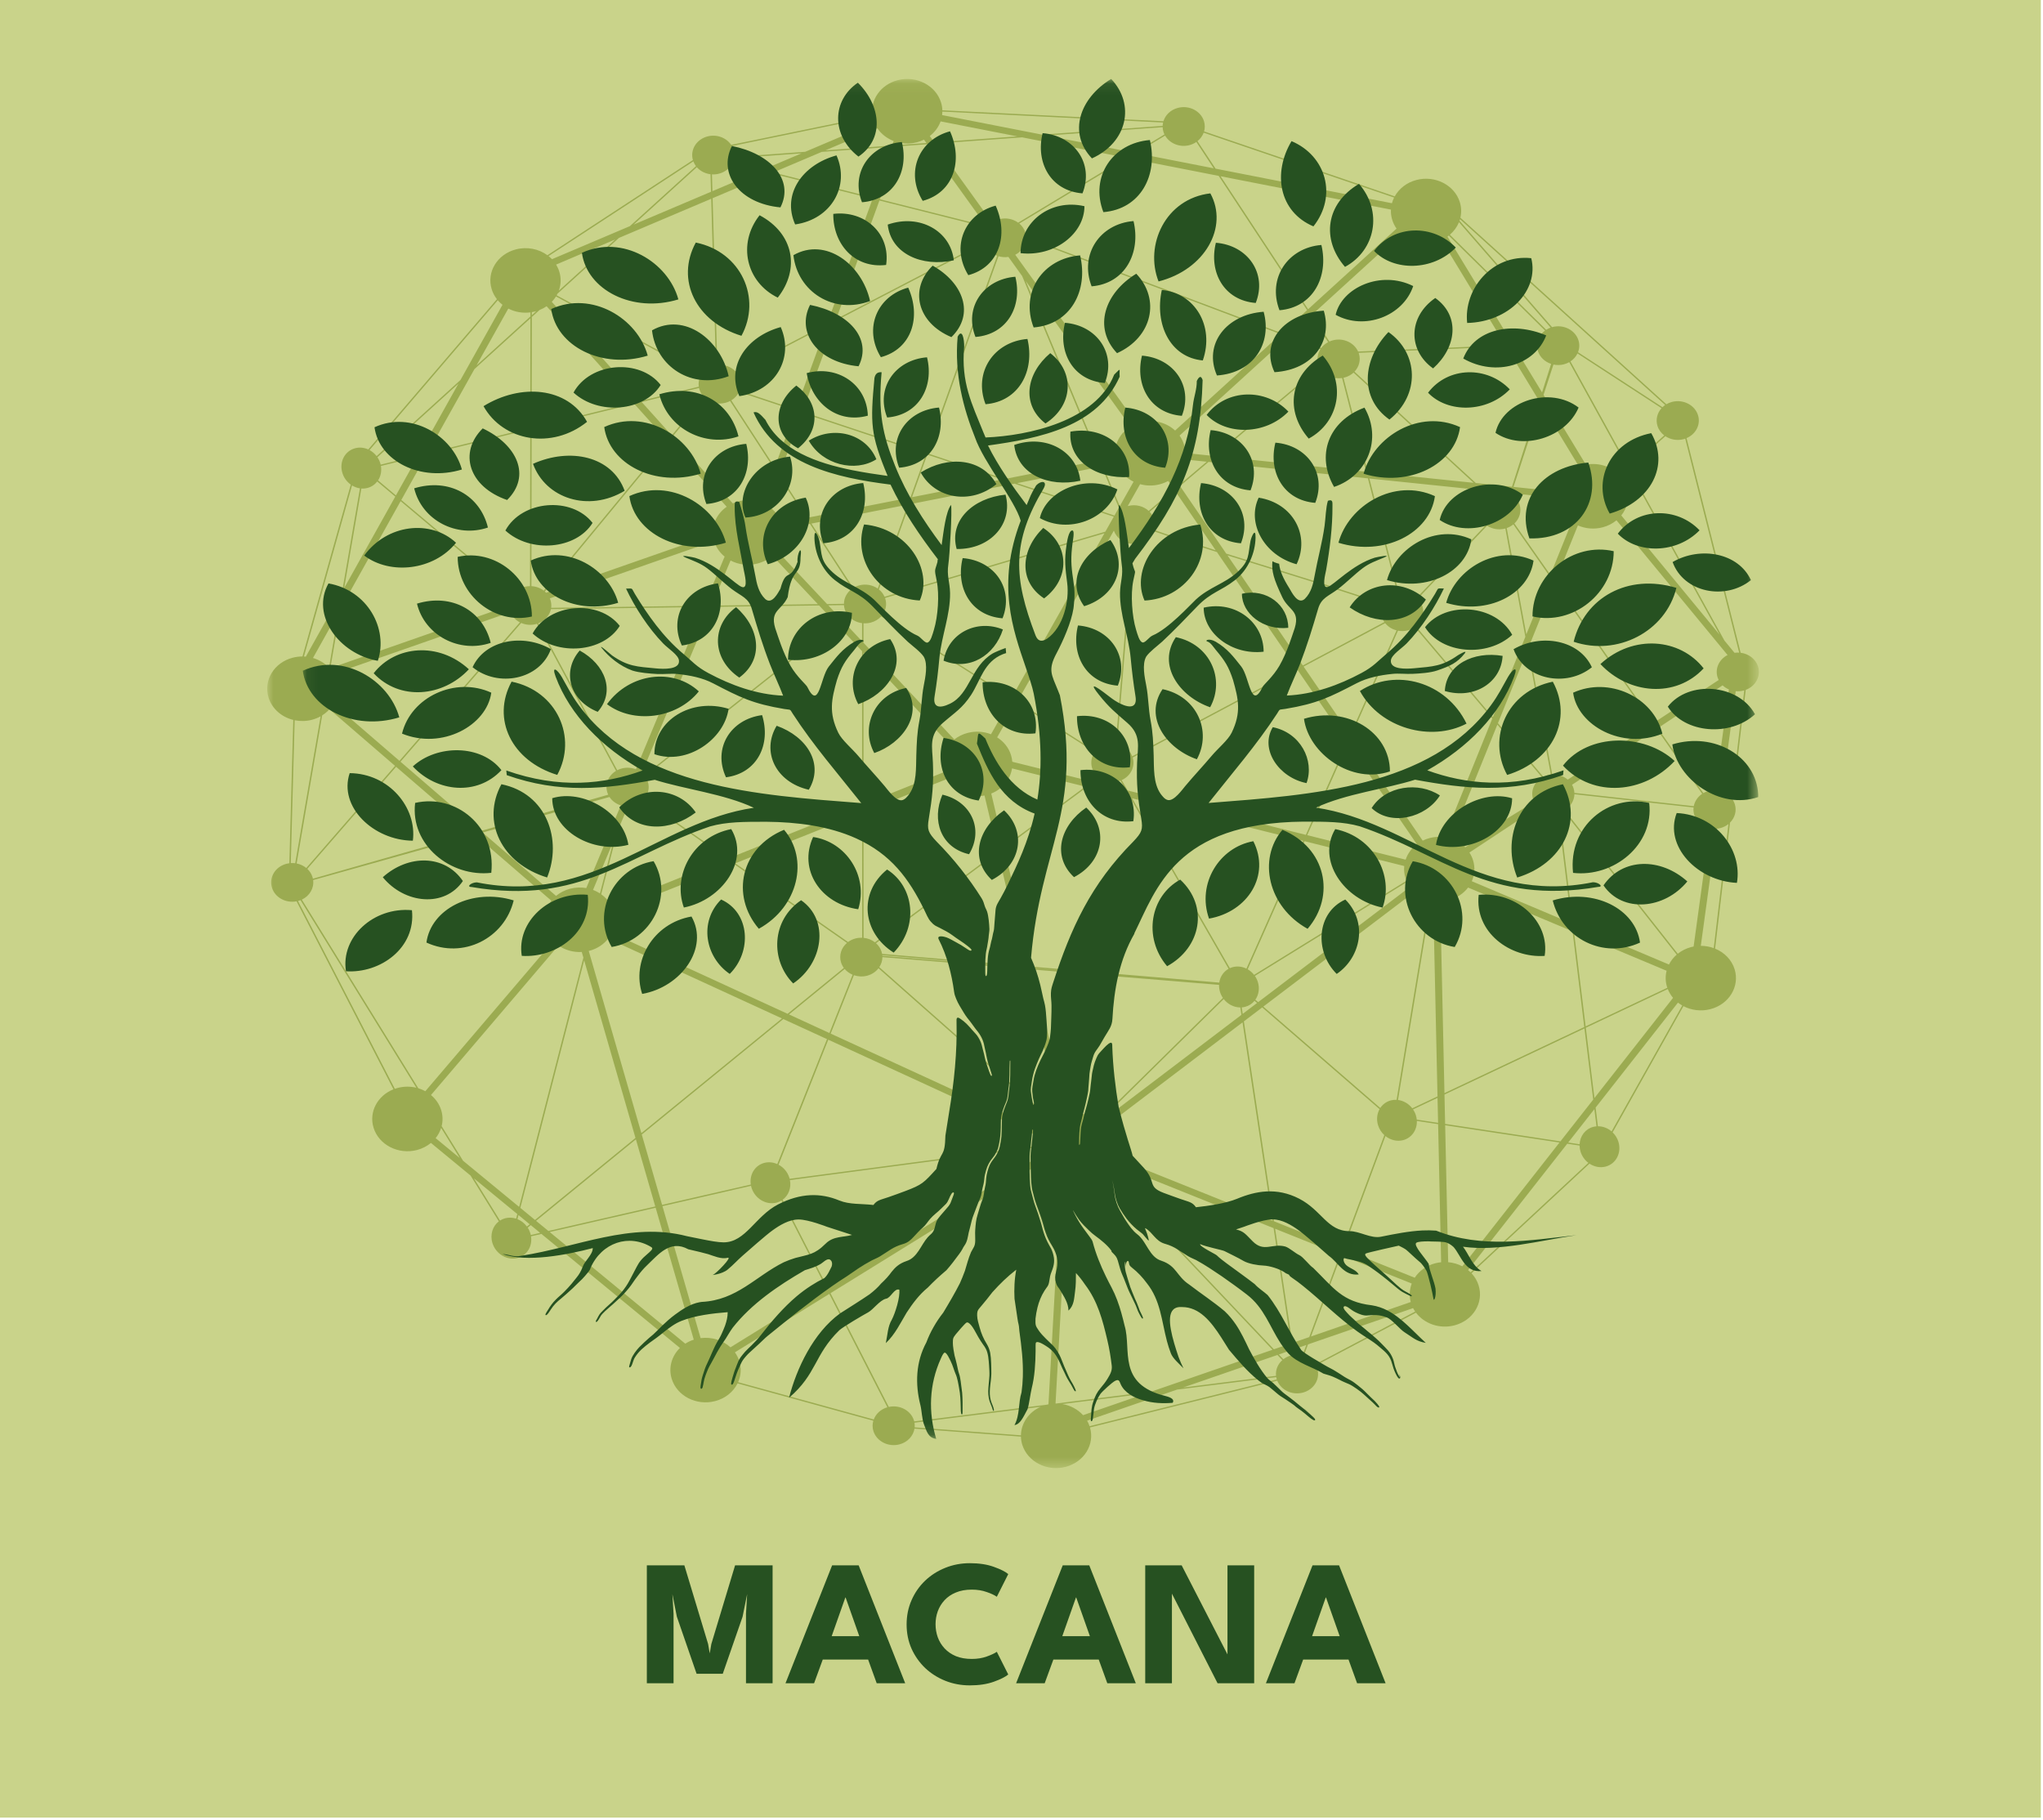 <svg width="183" height="163" viewBox="0 0 183 163" fill="none" xmlns="http://www.w3.org/2000/svg">
<path d="M182.805 0H0V162.8H182.805V0Z" fill="#C9D38A"/>
<mask id="mask0_140_2" style="mask-type:luminance" maskUnits="userSpaceOnUse" x="23" y="7" width="135" height="125">
<path d="M23.933 7.073H157.405V131.495H23.933V7.073Z" fill="white"/>
</mask>
<g mask="url(#mask0_140_2)">
<path d="M155.785 58.456C155.648 58.447 155.509 58.452 155.37 58.473L154.46 57.369L145.946 41.934L149.174 39.07C149.626 39.372 150.219 39.487 150.798 39.338C150.851 39.323 150.902 39.306 150.953 39.289L155.785 58.456ZM155.099 71.479C154.881 71.207 154.582 71.003 154.246 70.886L155.477 61.91C155.706 61.931 155.943 61.914 156.179 61.852C156.2 61.848 156.221 61.84 156.242 61.833L155.099 71.479ZM153.507 84.922C153.141 84.79 152.749 84.718 152.348 84.718L153.787 74.227C153.887 74.218 153.991 74.201 154.093 74.173C154.374 74.101 154.619 73.973 154.823 73.807L153.507 84.922ZM151.491 84.826C151.032 84.948 150.624 85.156 150.284 85.426L140.145 72.562C140.681 72.254 141.012 71.716 141.028 71.137L151.7 72.324C151.676 72.537 151.693 72.758 151.762 72.98C151.957 73.609 152.506 74.058 153.157 74.197L151.704 84.779C151.635 84.792 151.563 84.809 151.491 84.826ZM143.13 100.88L142.926 99.205L150.302 89.804C150.423 89.897 150.552 89.982 150.687 90.061L144.356 101.337C144.011 101.044 143.575 100.876 143.13 100.88ZM131.726 113.963C131.655 113.892 131.58 113.824 131.502 113.761L140.386 102.44L141.489 102.606C141.489 102.784 141.52 102.969 141.575 103.152C141.705 103.567 141.957 103.912 142.277 104.157L131.726 113.963ZM117.813 122.196C117.581 121.83 117.213 121.56 116.789 121.428L117.164 120.417L126.575 117.167C126.631 117.274 126.696 117.378 126.765 117.476L117.813 122.196ZM97.599 127.744C97.541 127.571 97.465 127.405 97.377 127.25L105.441 124.464L114.316 123.347C114.328 123.411 114.342 123.477 114.36 123.541C114.365 123.547 114.367 123.554 114.367 123.558L97.599 127.744ZM81.929 127.848C81.943 127.71 81.939 127.569 81.915 127.429L93.219 126.005C92.144 126.482 91.465 127.482 91.449 128.561L81.929 127.848ZM66.116 123.8C66.368 123.226 66.426 122.57 66.227 121.928C66.137 121.636 66 121.368 65.828 121.128L74.284 115.895L79.487 126.05C78.894 126.22 78.456 126.637 78.266 127.143L66.116 123.8ZM59.34 108.034L67.272 106.213C67.286 106.268 67.3 106.325 67.316 106.381C67.62 107.364 68.625 107.962 69.562 107.719C69.722 107.677 69.865 107.613 70 107.532L74.013 115.365L65.43 120.679C64.744 120.045 63.759 119.723 62.756 119.855L59.34 108.034ZM47.922 109.27L46.608 108.189L52.325 86.014L56.923 101.925L47.922 109.27ZM58.696 108.062L49.123 110.258L48.017 109.349L56.96 102.05L58.696 108.062ZM62.144 119.993C61.868 120.083 61.613 120.204 61.384 120.353L49.236 110.351L58.728 108.175L62.144 119.993ZM47.545 110.62C47.533 110.566 47.519 110.511 47.503 110.458C47.447 110.277 47.368 110.109 47.269 109.958L47.542 109.734L48.383 110.428L47.545 110.62ZM46.349 109.196L46.444 108.83L47.447 109.658L47.199 109.86C46.979 109.56 46.68 109.33 46.349 109.196ZM45.257 109.117C45.086 109.164 44.928 109.234 44.787 109.326L42.449 105.542L46.337 108.743L46.231 109.153C45.92 109.053 45.584 109.034 45.257 109.117ZM41.475 103.963L39.561 100.865C39.675 100.407 39.668 99.918 39.52 99.435C39.353 98.894 39.028 98.433 38.604 98.082L50.024 84.688C50.613 85.096 51.35 85.311 52.11 85.269L52.258 85.777L46.502 108.102L41.475 103.963ZM39.022 101.942C39.244 101.665 39.411 101.354 39.515 101.024L41.179 103.721L39.022 101.942ZM27.036 80.579C27.736 80.251 28.144 79.551 28.049 78.827L42.537 74.765L49.387 80.674C48.833 81.368 48.62 82.281 48.896 83.173C49.028 83.603 49.26 83.981 49.561 84.294L38.099 97.739C37.9 97.63 37.689 97.541 37.469 97.475L27.036 80.579ZM35.633 97.443C35.541 97.466 35.45 97.494 35.365 97.524L26.691 80.704C26.77 80.683 26.846 80.657 26.92 80.628L37.295 97.428C36.767 97.3 36.197 97.296 35.633 97.443ZM26.394 64.512C26.89 64.612 27.419 64.606 27.94 64.472C28.22 64.397 28.48 64.291 28.719 64.159L26.445 77.319C26.316 77.302 26.181 77.297 26.047 77.306L26.394 64.512ZM31.532 43.479C31.75 43.613 31.993 43.705 32.243 43.741L30.644 53L27.395 58.813C27.337 58.809 27.282 58.805 27.224 58.803L31.532 43.479ZM44.588 26.894C44.715 27.043 44.856 27.181 45.01 27.302L41.246 34.035L33.736 40.853C33.562 40.628 33.344 40.445 33.101 40.313L44.588 26.894ZM62.107 14.453C62.165 14.609 62.246 14.751 62.343 14.881L56.42 20.256L49.443 23.216C49.347 23.116 49.246 23.023 49.137 22.936L62.107 14.453ZM78.168 10.482C78.184 10.574 78.208 10.663 78.235 10.755C78.259 10.827 78.286 10.902 78.314 10.972L72.125 13.596L65.768 14.057C65.791 13.847 65.775 13.63 65.708 13.415C65.671 13.298 65.622 13.185 65.562 13.081L78.168 10.482ZM104.183 10.974C104.159 11.072 104.146 11.172 104.141 11.274L93.326 12.057L84.39 10.308C84.404 10.204 84.411 10.102 84.411 9.995L104.183 10.974ZM124.876 17.694C124.795 17.858 124.728 18.028 124.682 18.203L108.887 15.107L107.262 12.642C107.52 12.438 107.71 12.174 107.819 11.883L124.876 17.694ZM149.157 36.276C149.069 36.338 148.988 36.404 148.914 36.474L141.35 31.55C141.48 31.222 141.503 30.852 141.392 30.49C141.107 29.566 140.062 29.032 139.061 29.292C139.047 29.296 139.035 29.3 139.024 29.302L130.737 19.771C130.751 19.724 130.767 19.68 130.781 19.633L149.157 36.276ZM140.671 32.371C140.949 32.188 141.165 31.941 141.302 31.658L148.831 36.561C148.446 36.987 148.291 37.572 148.465 38.142C148.573 38.491 148.791 38.783 149.072 39L145.888 41.828L140.671 32.371ZM145.067 42.556C144.34 41.788 143.195 41.404 142.057 41.621L138.261 35.369L139.149 32.652C139.45 32.716 139.772 32.714 140.09 32.631C140.261 32.586 140.421 32.518 140.565 32.437L145.793 41.911L145.067 42.556ZM145.225 46.167C145.781 45.473 145.997 44.558 145.721 43.662C145.603 43.279 145.403 42.937 145.148 42.645L145.853 42.019L154.033 56.849L145.225 46.167ZM153.845 60.656C153.873 60.744 153.908 60.827 153.947 60.907L148.154 64.731L139.302 52.1L141.339 47.061C142.004 47.352 142.785 47.433 143.552 47.233C144.029 47.11 144.449 46.888 144.796 46.603L154.745 58.671C153.996 59.054 153.604 59.869 153.845 60.656ZM148.497 65.219L154.302 61.386C154.464 61.539 154.654 61.665 154.865 61.754L153.628 70.771C153.442 70.766 153.25 70.788 153.062 70.837C152.886 70.883 152.722 70.952 152.573 71.037L148.497 65.219ZM140.813 70.292L148.393 65.287L152.471 71.103C152.07 71.369 151.804 71.767 151.718 72.209L141.024 71.02C141.019 70.888 140.996 70.756 140.956 70.624C140.919 70.507 140.873 70.396 140.813 70.292ZM136.931 57.96L139.246 52.234L148.052 64.8L140.43 69.832C140.06 69.515 139.559 69.341 139.04 69.366L136.931 57.96ZM149.322 88.397C149.331 88.422 149.341 88.45 149.35 88.476L142.032 91.934L140.991 83.473L149.285 86.95C149.167 87.412 149.171 87.907 149.322 88.397ZM142.046 92.057L149.392 88.586C149.503 88.878 149.665 89.144 149.862 89.378L142.82 98.35L142.046 92.057ZM129.72 113.054L129.449 100.786L139.691 102.335L130.99 113.424C130.603 113.222 130.169 113.092 129.72 113.054ZM120.133 112.433L126.455 114.967C126.258 115.482 126.214 116.055 126.366 116.621L117.428 119.708L120.133 112.433ZM115.76 120.285L114.217 110.058L120.017 112.386L117.276 119.761L115.76 120.285ZM115.92 121.351L115.848 120.87L117.011 120.47L116.668 121.394C116.43 121.334 116.177 121.319 115.92 121.351ZM114.423 121.364L114.861 121.826C114.458 122.185 114.244 122.702 114.3 123.232L105.974 124.281L114.423 121.364ZM94.6 125.713C94.584 125.713 94.566 125.713 94.549 125.713L95.68 105.419C96.141 105.495 96.624 105.48 97.103 105.357C97.666 105.21 98.151 104.929 98.526 104.565L113.983 120.898L103.158 124.635L94.6 125.713ZM95.159 125.76L102.625 124.82L97.015 126.756C96.542 126.235 95.882 125.882 95.159 125.76ZM70.757 105.7L93.101 102.738C93.115 102.946 93.15 103.155 93.215 103.363C93.226 103.397 93.238 103.431 93.249 103.465L74.12 115.301L70.102 107.462C70.63 107.081 70.896 106.402 70.757 105.7ZM57.486 101.62L70.164 91.276L74.078 93.074L69.624 104.268C69.263 104.104 68.857 104.057 68.463 104.159C67.615 104.38 67.117 105.215 67.254 106.098L59.307 107.921L57.486 101.62ZM54.594 71.386C54.828 71.743 55.19 72.007 55.607 72.139L52.515 79.544C52.05 79.464 51.554 79.476 51.065 79.602C50.583 79.73 50.156 79.953 49.809 80.245L43.232 74.571L54.594 71.386ZM35.874 68.226L46.685 55.796C47.084 55.971 47.552 56.02 48.01 55.9C48.041 55.892 48.071 55.881 48.101 55.873L55.18 69.047C54.508 69.451 54.168 70.224 54.399 70.971C54.42 71.043 54.45 71.113 54.48 71.181L43.065 74.429L35.874 68.226ZM29.511 63.529L35.388 68.6L27.435 77.746C27.192 77.544 26.892 77.404 26.57 77.34L28.86 64.074C29.106 63.921 29.323 63.736 29.511 63.529ZM29.469 59.807C29.087 59.399 28.589 59.097 28.035 58.935L30.329 54.832L29.469 59.807ZM29.877 60.361L45.723 54.828C45.883 55.228 46.189 55.547 46.569 55.743L35.782 68.147L29.863 63.04C30.23 62.406 30.341 61.646 30.111 60.901C30.051 60.712 29.972 60.531 29.877 60.361ZM35.886 44.886L45.902 53.304C45.709 53.583 45.605 53.911 45.607 54.249L29.59 59.843L30.512 54.502L35.886 44.886ZM32.915 43.705C33.279 43.611 33.578 43.403 33.791 43.126L35.406 44.481L30.83 52.67L32.368 43.756C32.549 43.769 32.734 43.752 32.915 43.705ZM34.12 41.734L37.39 40.932L35.464 44.375L33.863 43.028C34.102 42.666 34.201 42.207 34.12 41.734ZM37.467 40.794L34.097 41.619C34.088 41.575 34.076 41.53 34.062 41.483C34.002 41.292 33.914 41.113 33.807 40.953L41.061 34.365L37.467 40.794ZM47.512 28.509L47.496 38.336L38.287 40.594L42.498 33.06L47.512 28.509ZM47.512 27.979V28.345L42.683 32.731L45.531 27.638C46.117 27.943 46.812 28.07 47.512 27.979ZM63.708 17.803L64.127 32.703C64.067 32.714 64.009 32.726 63.951 32.741C63.486 32.863 63.11 33.137 62.871 33.486L49.862 26.451C49.89 26.402 49.918 26.353 49.941 26.302L55.44 21.31L63.708 17.803ZM63.645 15.607L63.69 17.175L56.756 20.116L62.417 14.975C62.723 15.324 63.163 15.549 63.645 15.607ZM68.322 15.209L65.641 14.534C65.692 14.419 65.729 14.298 65.752 14.175L71.796 13.736L68.322 15.209ZM79.865 13.151L78.208 17.696L69.265 15.447L73.608 13.604L79.865 13.151ZM80.052 12.634L79.906 13.032L73.937 13.466L78.59 11.491C78.94 12.008 79.457 12.404 80.052 12.634ZM83.7 12.757L83.285 12.183C83.737 11.836 84.07 11.38 84.254 10.872L91.122 12.217L83.7 12.757ZM100.85 14.123L91.203 19.944C90.742 19.61 90.121 19.473 89.514 19.633C89.271 19.695 89.053 19.801 88.865 19.935L83.778 12.868L91.555 12.302L100.85 14.123ZM104.213 11.804C104.238 11.887 104.271 11.964 104.308 12.04L101.592 13.679L93.757 12.142L104.143 11.389C104.148 11.527 104.169 11.666 104.213 11.804ZM117.083 27.781L114.819 29.845C111.473 28.587 106.848 26.845 102.303 25.134C98.619 23.746 94.936 22.361 91.915 21.225C91.908 21.093 91.887 20.961 91.847 20.829C91.748 20.505 91.553 20.233 91.303 20.022L101.024 14.158L109.163 15.754L117.083 27.781ZM125.094 20.476L117.174 27.698L109.332 15.786L124.591 18.775C124.577 19.075 124.612 19.384 124.707 19.688C124.795 19.976 124.927 20.237 125.094 20.476ZM128.593 21.682C128.779 21.633 128.953 21.572 129.119 21.495L134.841 30.924L121.651 31.488C121.291 30.684 120.325 30.237 119.391 30.481C119.282 30.509 119.178 30.547 119.081 30.592L117.51 28.207L125.491 20.927C126.271 21.654 127.449 21.98 128.593 21.682ZM135.613 31.007L137.684 30.918C137.68 31.088 137.703 31.262 137.756 31.435C137.93 31.994 138.384 32.411 138.94 32.592L138.127 35.146L135.613 31.007ZM139.578 44.028L135.573 43.613L138.011 36.142L141.443 41.798C140.426 42.202 139.735 43.058 139.578 44.028ZM135.65 46.888C136.106 46.458 136.31 45.822 136.118 45.203C135.993 44.796 135.719 44.465 135.367 44.243L135.39 44.177L139.55 44.607C139.561 44.816 139.598 45.028 139.663 45.241C139.858 45.869 140.264 46.388 140.79 46.754L138.875 51.491L135.65 46.888ZM134.961 47.299C135.186 47.222 135.386 47.107 135.555 46.969L138.82 51.627L136.72 56.82L134.961 47.299ZM133.722 64.238L126.832 56.102C127.37 55.675 127.622 54.987 127.416 54.319C127.333 54.051 127.184 53.817 126.994 53.626L133.203 47.086C133.654 47.38 134.241 47.495 134.815 47.344C134.825 47.342 134.832 47.339 134.841 47.335L136.632 57.037L133.722 64.238ZM138.24 69.573L134.176 64.774L136.845 58.177L138.913 69.377C138.817 69.388 138.72 69.403 138.623 69.428C138.486 69.464 138.359 69.513 138.24 69.573ZM131.835 78.93C132.09 78.355 132.146 77.7 131.947 77.055C131.87 76.806 131.759 76.574 131.622 76.361L137.777 72.296C138.222 72.722 138.889 72.924 139.552 72.786L140.771 82.707L131.835 78.93ZM129.008 80.734C129.263 80.728 129.523 80.692 129.778 80.626C130.505 80.434 131.101 80.025 131.502 79.498L140.859 83.417L141.911 91.991L129.386 97.911L129.008 80.734ZM126.503 99.273C126.186 98.858 125.72 98.586 125.224 98.524L128.181 80.653C128.246 80.668 128.311 80.681 128.378 80.692L128.763 98.205L126.503 99.273ZM126.906 100.284C126.892 100.156 126.869 100.029 126.828 99.901C126.77 99.707 126.682 99.531 126.573 99.369L128.765 98.335L128.816 100.573L126.906 100.284ZM124.1 101.757C124.545 102.112 125.124 102.267 125.683 102.123C126.459 101.92 126.943 101.201 126.913 100.401L128.818 100.69L129.089 113.058C128.913 113.075 128.739 113.105 128.563 113.15C127.761 113.358 127.122 113.837 126.723 114.446L120.337 111.882L124.1 101.757ZM111.417 91.485L113.06 90.236L123.574 99.346C123.345 99.756 123.28 100.271 123.437 100.784C123.546 101.137 123.746 101.439 124 101.671L120.221 111.837L114.115 109.387L111.417 91.485ZM99.254 103.423C99.425 102.908 99.444 102.344 99.272 101.786C99.184 101.501 99.052 101.237 98.885 101.001L111.301 91.572L113.98 109.332L99.254 103.423ZM92.51 86.839L109.197 88.214C109.19 88.42 109.216 88.633 109.281 88.846C109.341 89.042 109.431 89.223 109.543 89.384L98.345 100.422C97.608 99.818 96.579 99.543 95.558 99.754L92.51 86.839ZM78.761 86.626C78.94 86.361 79.04 86.05 79.04 85.728L91.852 86.784L94.957 99.937C94.702 100.041 94.468 100.173 94.26 100.331L78.761 86.626ZM74.407 92.579L76.488 87.348C76.854 87.473 77.262 87.499 77.668 87.395C78.099 87.282 78.451 87.039 78.692 86.727L94.162 100.405C93.847 100.661 93.595 100.969 93.412 101.312L74.407 92.579ZM75.661 86.79C75.851 87.014 76.097 87.188 76.372 87.305L74.294 92.527L70.672 90.863L75.661 86.79ZM54.796 83.569C55.078 82.99 55.157 82.324 54.972 81.664L65.733 77.378L75.867 84.456C75.364 84.884 75.135 85.55 75.334 86.199C75.39 86.38 75.478 86.548 75.587 86.697L70.549 90.806L54.796 83.569ZM54.48 84.069L70.044 91.221L57.451 101.495L52.736 85.177C52.752 85.173 52.768 85.169 52.784 85.165C53.495 84.979 54.082 84.582 54.48 84.069ZM53.741 80.023C53.547 79.898 53.34 79.793 53.12 79.71L54.953 75.323L53.741 80.023ZM56.73 72.167C57.069 72.079 57.358 71.909 57.586 71.69L65.105 76.94L54.738 81.089C54.522 80.694 54.216 80.357 53.85 80.098L55.291 74.514L56.244 72.231C56.404 72.228 56.568 72.209 56.73 72.167ZM49.35 54.558L63.024 54.37L56.958 68.904C56.573 68.753 56.133 68.717 55.702 68.83C55.553 68.868 55.417 68.921 55.289 68.99L48.219 55.832C48.817 55.605 49.232 55.117 49.35 54.558ZM47.473 52.5C47.311 52.502 47.144 52.521 46.979 52.564C46.56 52.672 46.212 52.906 45.974 53.208L35.946 44.782L38.21 40.732L47.496 38.455L47.473 52.5ZM56.814 36.172L59.782 39.477L48.706 52.902C48.397 52.664 48.008 52.523 47.6 52.502L47.621 38.425L56.814 36.172ZM62.596 34.633L57.393 35.91L49.424 27.036C49.568 26.889 49.695 26.726 49.802 26.553L62.807 33.586C62.621 33.899 62.542 34.263 62.596 34.633ZM65.397 35.918L69.348 41.994L68.238 45.037C67.599 44.784 66.862 44.724 66.139 44.911C65.963 44.956 65.796 45.016 65.638 45.086L60.255 39.093L63.117 35.625C63.585 36.061 64.294 36.259 64.983 36.078C65.131 36.04 65.27 35.984 65.397 35.918ZM82.984 40.57L71.879 36.874L74.843 28.745L88.219 21.791C88.388 22.318 88.805 22.714 89.322 22.908L82.984 40.57ZM91.56 24.727L98.454 41.241L89.991 42.903L83.102 40.611L89.44 22.948C89.718 23.033 90.021 23.057 90.327 23.012L91.56 24.727ZM105.26 38.563C104.479 37.84 103.307 37.519 102.164 37.817C102.046 37.846 101.93 37.885 101.817 37.929L90.941 22.819C91.528 22.523 91.898 21.959 91.917 21.35C94.932 22.484 98.591 23.861 102.255 25.24C106.613 26.883 110.975 28.524 114.244 29.754C114.407 29.815 114.567 29.875 114.722 29.932L105.26 38.563ZM118.2 31.239C118.228 31.25 118.253 31.258 118.281 31.269C118.026 31.663 117.943 32.148 118.089 32.622C118.117 32.709 118.152 32.792 118.193 32.873C117.822 33.178 117.364 33.559 116.791 34.035C115.285 35.291 113.192 37.044 110.578 39.253C109.95 39.783 109.322 40.315 108.704 40.838L106.171 40.575C106.169 40.321 106.131 40.064 106.053 39.808C105.962 39.519 105.828 39.253 105.659 39.015L115.354 30.171C116.502 30.603 117.47 30.965 118.2 31.239ZM118.348 31.171C117.619 30.896 116.629 30.524 115.452 30.084L117.417 28.29L118.967 30.645C118.717 30.777 118.506 30.956 118.348 31.171ZM122.374 42.249L108.868 40.853C112.562 37.731 116.258 34.62 118.251 32.982C118.631 33.622 119.419 33.982 120.216 33.861L122.374 42.249ZM131.995 43.245L122.508 42.264L120.339 33.835C120.367 33.829 120.395 33.825 120.42 33.818C120.745 33.735 121.02 33.578 121.243 33.376L131.995 43.245ZM132.911 43.92L133.775 44.009C133.583 44.06 133.409 44.137 133.251 44.233L132.911 43.92ZM125.908 76.999L117.092 74.805C118.307 72.069 119.523 69.33 120.738 66.594L126.913 75.616C126.436 75.978 126.088 76.461 125.908 76.999ZM126.693 79.887C127.073 80.234 127.544 80.489 128.058 80.623L125.099 98.511C124.927 98.503 124.754 98.518 124.584 98.562C124.177 98.669 123.852 98.916 123.637 99.241L113.16 90.161L126.693 79.887ZM112.446 89.544C112.747 89.114 112.849 88.535 112.673 87.963C112.611 87.763 112.518 87.578 112.405 87.414L126.033 78.996C126.107 79.153 126.195 79.3 126.295 79.44L112.699 89.761L112.446 89.544ZM111.227 90.231C111.327 90.225 111.427 90.21 111.526 90.182C111.874 90.093 112.164 89.899 112.374 89.64L112.601 89.835L111.315 90.812L111.227 90.231ZM101.411 71.503L116.731 75.314C115.037 79.129 113.343 82.945 111.649 86.76C111.274 86.575 110.845 86.516 110.428 86.624C110.335 86.648 110.247 86.682 110.164 86.72L101.411 71.503ZM92.478 86.703L98.897 87.25L92.482 86.72L92.478 86.703ZM77.35 72.752L84.763 69.8C85.417 70.913 86.807 71.524 88.188 71.254L89.37 76.263L78.372 84.401C78.085 84.179 77.73 84.039 77.355 84.001L77.35 72.752ZM77.225 72.801L77.227 83.992C77.033 83.986 76.833 84.005 76.636 84.056C76.382 84.122 76.157 84.235 75.962 84.377L65.865 77.325L77.225 72.801ZM58.033 70.026C57.977 69.847 57.894 69.683 57.787 69.537L74.97 55.932L77.22 58.326L77.225 72.09L65.237 76.889L57.669 71.603C58.051 71.179 58.209 70.594 58.033 70.026ZM63.701 54.362L73.371 54.23L74.887 55.845L57.713 69.443C57.648 69.364 57.574 69.292 57.498 69.226L63.701 54.362ZM49.252 53.596L63.963 48.459C63.965 48.465 63.968 48.474 63.97 48.482C64.139 49.033 64.473 49.501 64.908 49.855L63.073 54.255L49.371 54.443C49.401 54.219 49.382 53.987 49.313 53.76C49.294 53.704 49.276 53.649 49.252 53.596ZM73.262 54.115L63.75 54.245L65.437 50.204C66.146 50.574 67.01 50.695 67.856 50.474C68.373 50.34 68.82 50.095 69.182 49.774L73.262 54.115ZM70.129 47.397L72.551 46.92L76.324 52.727C75.872 53.051 75.598 53.551 75.594 54.085L74.085 54.104L69.594 49.327C70.007 48.774 70.208 48.093 70.129 47.397ZM69.775 42.649L72.21 46.397L70.002 46.831C69.786 46.197 69.353 45.677 68.799 45.322L69.775 42.649ZM71.246 36.787L69.402 41.851L65.506 35.859C65.814 35.672 66.053 35.408 66.197 35.105L71.246 36.787ZM81.552 44.56L72.34 46.371L69.826 42.505L71.84 36.982L82.944 40.681L81.552 44.56ZM81.695 44.533L83.062 40.719L89.757 42.947L81.695 44.533ZM99.768 46.28L99.01 47.62L79.234 53.453C79.123 53.194 78.947 52.972 78.729 52.798L81.466 45.169L90.874 43.32L99.768 46.28ZM100.222 45.473L99.826 46.178L91.108 43.275L98.684 41.785L100.222 45.473ZM99.9 40.955L98.579 41.215L91.882 25.172L101.258 38.204C100.292 38.804 99.749 39.866 99.9 40.955ZM102.894 45.76C102.426 45.333 101.729 45.143 101.05 45.32C101.038 45.324 101.024 45.328 101.012 45.333L102.122 43.366C102.676 43.52 103.283 43.535 103.881 43.379C104.155 43.307 104.41 43.205 104.641 43.077L105.163 43.835C104.273 44.59 103.494 45.25 102.894 45.76ZM108.894 49.289C107.007 48.691 105.147 48.082 103.378 47.467C103.474 47.167 103.483 46.839 103.381 46.516C103.302 46.258 103.161 46.033 102.98 45.843C103.689 45.243 104.444 44.601 105.23 43.935L108.894 49.289ZM105.633 43.437L105.149 42.73C105.645 42.313 105.983 41.758 106.113 41.151L108.09 41.355C107.228 42.085 106.396 42.79 105.633 43.437ZM123.887 54.06C120.666 52.944 117.153 51.855 113.735 50.8C112.444 50.4 111.139 49.995 109.842 49.589L105.7 43.537C106.532 42.83 107.39 42.105 108.256 41.373L122.529 42.847L125.166 53.104C125.138 53.111 125.11 53.115 125.083 53.123C124.533 53.266 124.112 53.619 123.887 54.06ZM116.768 59.705L124.075 55.815C124.33 56.132 124.691 56.36 125.099 56.462C123.715 59.58 122.33 62.697 120.949 65.812L116.768 59.705ZM98.47 69.677C98.929 70.011 99.55 70.145 100.155 69.988C100.227 69.969 100.294 69.945 100.361 69.922L100.843 70.762L97.972 70.047L98.47 69.677ZM90.675 68.23C90.659 68.034 90.624 67.836 90.561 67.638C90.355 66.964 89.903 66.415 89.319 66.047L91.078 62.929L98.062 67.368C97.773 67.775 97.669 68.287 97.824 68.792C97.924 69.115 98.121 69.39 98.373 69.6L97.822 70.009L90.675 68.23ZM88.791 71.077C89.813 70.669 90.503 69.802 90.652 68.824L97.214 70.458L89.919 75.857L88.791 71.077ZM76.966 52.43C76.769 52.481 76.588 52.559 76.428 52.659L72.681 46.897L81.324 45.197L78.625 52.719C78.168 52.4 77.561 52.274 76.966 52.43ZM100.301 45.337L98.809 41.762L100.039 41.519C100.303 42.241 100.853 42.809 101.539 43.145L100.301 45.337ZM101.423 48.718L99.944 66.608C99.68 66.568 99.402 66.579 99.126 66.649C98.714 66.757 98.375 66.983 98.134 67.275L91.138 62.827L99.773 47.529C100.016 48.212 100.679 48.665 101.423 48.718ZM116.156 59.897L101.42 67.74C101.198 67.168 100.679 66.76 100.069 66.63L101.548 48.723C101.724 48.725 101.902 48.703 102.081 48.657C102.688 48.499 103.14 48.084 103.339 47.578C105.154 48.21 107.065 48.831 109.003 49.446L116.156 59.897ZM124.003 55.719L116.701 59.607L109.95 49.744C111.2 50.136 112.453 50.525 113.695 50.908C117.111 51.966 120.622 53.051 123.838 54.166C123.695 54.504 123.664 54.887 123.78 55.264C123.831 55.43 123.908 55.581 124.003 55.719ZM79.276 53.562L98.929 47.767L90.615 62.495L79.009 55.115C79.336 54.7 79.464 54.157 79.299 53.623C79.292 53.602 79.283 53.583 79.276 53.562ZM77.348 57.575L77.346 55.826C77.561 55.841 77.779 55.824 77.997 55.766C78.377 55.666 78.697 55.468 78.933 55.209L90.557 62.597L88.768 65.768C88.128 65.517 87.396 65.457 86.675 65.647C86.221 65.764 85.82 65.968 85.484 66.232L77.348 57.575ZM85.048 66.653C84.462 67.345 84.228 68.272 84.497 69.181L77.35 72.041L77.348 58.46L85.048 66.653ZM75.974 55.139C76.275 55.507 76.725 55.751 77.22 55.815V57.441L75.448 55.553L75.974 55.139ZM75.9 55.043L75.364 55.466L74.192 54.219L75.598 54.2C75.605 54.324 75.626 54.447 75.665 54.57C75.719 54.743 75.798 54.902 75.9 55.043ZM101.01 70.803L100.475 69.873C101.277 69.511 101.708 68.668 101.46 67.853L116.223 59.995L120.654 66.472C119.426 69.241 118.198 72.007 116.97 74.776L101.01 70.803ZM125.984 78.887L112.335 87.318C112.175 87.114 111.978 86.944 111.76 86.818C113.459 82.994 115.155 79.17 116.851 75.346L125.785 77.57C125.748 77.917 125.78 78.276 125.891 78.632C125.917 78.719 125.949 78.804 125.984 78.887ZM65.967 33.358L74.022 29.171L71.288 36.676L66.243 34.997C66.373 34.667 66.396 34.299 66.285 33.937C66.218 33.72 66.109 33.527 65.967 33.358ZM65.094 45.39C64.264 45.969 63.787 46.903 63.856 47.878L48.919 53.093C48.879 53.053 48.84 53.017 48.801 52.981L59.864 39.568L65.094 45.39ZM63.031 35.535L60.172 39.002L57.481 36.008L62.617 34.748C62.626 34.793 62.635 34.837 62.649 34.882C62.728 35.131 62.86 35.35 63.031 35.535ZM91.82 86.646L91.824 86.667L79.035 85.611C79.035 85.592 79.033 85.575 79.03 85.556L91.82 86.646ZM79.014 85.439C79.002 85.377 78.989 85.314 78.968 85.252C78.875 84.948 78.697 84.686 78.465 84.481L89.4 76.389L91.792 86.526L79.014 85.439ZM111.1 90.236L111.2 90.9L98.489 100.55C98.473 100.533 98.454 100.516 98.436 100.501L109.614 89.484C109.976 89.95 110.53 90.236 111.1 90.236ZM109.214 88.012L92.45 86.584L89.947 75.982L97.365 70.494L101.247 71.46L110.052 86.773C109.594 87.026 109.29 87.486 109.214 88.012ZM129.379 74.984C128.95 74.925 128.503 74.948 128.06 75.063C127.84 75.12 127.632 75.199 127.437 75.295L121.03 65.934C122.427 62.786 123.824 59.637 125.222 56.49C125.507 56.543 125.813 56.539 126.114 56.46C126.346 56.4 126.552 56.3 126.733 56.175L133.671 64.365L129.379 74.984ZM134.092 74.018L131.247 75.897C131.221 75.872 131.196 75.846 131.17 75.823L134.092 74.018ZM137.422 71.818L137.367 71.856L131.078 75.74C130.765 75.469 130.394 75.261 129.993 75.127L134.125 64.904L138.129 69.632C137.441 70.032 137.089 70.813 137.323 71.569C137.348 71.656 137.385 71.739 137.422 71.818ZM133.103 47.016L126.906 53.542C126.487 53.172 125.891 52.989 125.289 53.081L122.661 42.862L132.709 43.901L133.147 44.303C132.556 44.722 132.266 45.446 132.484 46.148C132.593 46.501 132.816 46.799 133.103 47.016ZM135.253 44.162L135.246 44.175C135.237 44.171 135.228 44.164 135.219 44.158L135.253 44.162ZM121.697 31.603L134.91 31.037L137.877 35.925L135.432 43.598L132.197 43.264L121.326 33.29C121.734 32.863 121.903 32.263 121.725 31.677C121.716 31.652 121.704 31.628 121.697 31.603ZM88.427 20.386C88.174 20.761 88.077 21.218 88.188 21.676L74.903 28.581L78.775 17.958L88.427 20.386ZM80.59 12.983L80.655 12.802C81.127 12.887 81.628 12.877 82.124 12.747C82.351 12.687 82.564 12.606 82.766 12.506L82.981 12.808L80.59 12.983ZM83.062 12.919L88.334 20.244L78.815 17.85L80.546 13.102L83.062 12.919ZM63.815 17.122L63.773 15.617C63.979 15.63 64.195 15.613 64.406 15.556C64.945 15.415 65.363 15.073 65.59 14.641L68.146 15.285L63.815 17.122ZM69.089 15.522L78.166 17.805L74.083 29.007L65.886 33.267C65.485 32.848 64.876 32.622 64.253 32.688L63.831 17.752L69.089 15.522ZM47.64 28.23V27.96C47.737 27.945 47.832 27.924 47.929 27.898C47.966 27.89 48.004 27.879 48.038 27.868L47.64 28.23ZM48.33 27.766C48.557 27.677 48.768 27.562 48.961 27.43L56.726 36.074L47.621 38.304L47.64 28.394L48.33 27.766ZM69.738 104.323L74.192 93.125L93.194 101.859C93.127 102.105 93.092 102.361 93.097 102.62L70.732 105.587C70.723 105.557 70.718 105.527 70.709 105.498C70.546 104.972 70.183 104.559 69.738 104.323ZM115.725 120.913L115.795 121.37C115.753 121.379 115.709 121.387 115.663 121.398C115.394 121.47 115.155 121.592 114.956 121.747L114.55 121.319L115.725 120.913ZM114.108 120.855L98.612 104.478C98.765 104.319 98.897 104.142 99.008 103.957L114.082 110.005L115.637 120.325L114.108 120.855ZM138.396 29.607C137.997 29.901 137.742 30.332 137.696 30.803L135.545 30.894L129.655 21.191C129.696 21.163 129.736 21.131 129.775 21.099L138.396 29.607ZM130.688 19.901L138.896 29.343C138.753 29.394 138.618 29.46 138.498 29.539L129.87 21.023C130.236 20.712 130.514 20.327 130.688 19.901ZM106.544 13C106.776 12.938 106.982 12.84 107.163 12.717L108.715 15.075L101.763 13.713L104.363 12.145C104.771 12.851 105.673 13.228 106.544 13ZM49.813 23.697L55.104 21.452L50.054 26.038C50.251 25.504 50.279 24.912 50.098 24.329C50.029 24.104 49.931 23.893 49.813 23.697ZM27.527 77.823L35.481 68.679L42.375 74.625L28.028 78.706C28.019 78.657 28.007 78.61 27.993 78.561C27.903 78.274 27.741 78.023 27.527 77.823ZM79.612 126.018L74.391 115.831L93.507 104.004C93.861 104.576 94.415 105.012 95.062 105.253L93.915 125.782C93.857 125.794 93.799 125.807 93.741 125.822L81.89 127.314C81.883 127.286 81.876 127.258 81.867 127.231C81.591 126.333 80.592 125.803 79.612 126.018ZM139.775 102.231L129.446 100.667L129.388 98.039L141.927 92.115L142.711 98.49L139.775 102.231ZM142.722 100.931C141.999 101.12 141.529 101.757 141.492 102.491L140.47 102.335L142.815 99.346L143.005 100.886C142.91 100.893 142.817 100.907 142.722 100.931ZM149.496 86.392L140.905 82.762L139.675 72.758C139.802 72.724 139.923 72.677 140.036 72.622L150.191 85.505C149.899 85.758 149.663 86.06 149.496 86.392ZM152.1 37.195C151.815 36.274 150.77 35.738 149.767 35.999C149.586 36.048 149.415 36.118 149.262 36.208L130.813 19.499C130.918 19.054 130.908 18.579 130.765 18.111C130.29 16.575 128.549 15.683 126.879 16.12C125.998 16.347 125.317 16.898 124.932 17.59L107.856 11.772C107.937 11.48 107.941 11.168 107.846 10.857C107.561 9.936 106.518 9.401 105.515 9.661C104.859 9.831 104.384 10.3 104.213 10.859L84.411 9.88C84.404 9.648 84.365 9.412 84.293 9.178C83.818 7.642 82.078 6.75 80.407 7.184C78.873 7.584 77.93 8.959 78.147 10.368L65.495 12.976C65.061 12.334 64.206 12.004 63.374 12.219C62.38 12.479 61.801 13.421 62.067 14.336L49.035 22.861C48.268 22.299 47.227 22.072 46.212 22.338C44.539 22.772 43.568 24.37 44.043 25.906C44.145 26.236 44.305 26.534 44.511 26.798L32.989 40.257C32.626 40.091 32.215 40.042 31.817 40.147C30.881 40.389 30.366 41.383 30.67 42.366C30.804 42.803 31.078 43.162 31.421 43.407L27.094 58.799C26.807 58.799 26.515 58.833 26.223 58.909C24.55 59.343 23.579 60.941 24.054 62.478C24.367 63.495 25.236 64.229 26.271 64.483L25.919 77.319C25.834 77.329 25.748 77.344 25.66 77.368C24.656 77.629 24.075 78.587 24.36 79.508C24.631 80.391 25.602 80.917 26.566 80.73L35.246 97.569C33.814 98.132 33.026 99.599 33.462 101.012C33.937 102.548 35.678 103.44 37.351 103.006C37.83 102.88 38.252 102.659 38.6 102.371L42.154 105.3L44.685 109.398C44.129 109.819 43.876 110.581 44.11 111.341C44.414 112.322 45.42 112.922 46.356 112.677C47.204 112.458 47.705 111.622 47.566 110.735L48.497 110.522L60.904 120.736C60.172 121.451 59.857 122.492 60.169 123.505C60.645 125.041 62.385 125.933 64.056 125.496C64.985 125.256 65.696 124.656 66.065 123.907L78.228 127.254C78.143 127.546 78.136 127.863 78.233 128.176C78.518 129.097 79.561 129.633 80.567 129.372C81.301 129.18 81.809 128.614 81.915 127.961L91.449 128.676C91.456 128.914 91.493 129.154 91.565 129.393C92.04 130.929 93.78 131.821 95.453 131.385C97.112 130.953 98.079 129.378 97.634 127.856L114.409 123.668C114.747 124.511 115.739 124.986 116.694 124.737C117.697 124.475 118.279 123.515 117.996 122.594C117.964 122.49 117.922 122.392 117.871 122.298L126.835 117.574C127.578 118.563 128.95 119.059 130.28 118.712C131.954 118.276 132.925 116.68 132.449 115.144C132.322 114.725 132.1 114.356 131.81 114.048L142.377 104.227C142.801 104.508 143.32 104.621 143.821 104.491C144.757 104.248 145.271 103.252 144.968 102.269C144.866 101.937 144.68 101.65 144.449 101.425L150.793 90.121C151.503 90.489 152.365 90.61 153.208 90.389C154.881 89.955 155.852 88.354 155.379 86.82C155.113 85.96 154.453 85.305 153.628 84.969L154.965 73.68C155.396 73.25 155.581 72.635 155.396 72.033C155.349 71.888 155.287 71.754 155.208 71.63L156.374 61.791C157.257 61.463 157.745 60.571 157.481 59.712C157.27 59.026 156.638 58.558 155.917 58.467L151.069 39.242C151.903 38.891 152.358 38.029 152.1 37.195Z" fill="#9BAB51"/>
</g>
<mask id="mask1_140_2" style="mask-type:luminance" maskUnits="userSpaceOnUse" x="27" y="7" width="131" height="122">
<path d="M27.083 7.073H157.447V128.829H27.083V7.073Z" fill="white"/>
</mask>
<g mask="url(#mask1_140_2)">
<path fill-rule="evenodd" clip-rule="evenodd" d="M101.622 83.613C100.262 85.969 99.787 88.627 99.645 91.261C99.606 91.955 99.286 92.291 98.948 92.87C98.802 93.119 98.656 93.379 98.51 93.628C98.285 94.006 98.051 94.183 97.921 94.643C97.831 94.968 97.738 95.202 97.687 95.538C97.659 95.758 97.608 95.954 97.588 96.179C97.56 96.475 97.562 96.758 97.525 97.052C97.499 97.271 97.493 97.469 97.476 97.688C97.458 97.871 97.404 98.082 97.372 98.271C97.316 98.592 97.217 98.937 97.143 99.258C97.096 99.45 97.038 99.618 96.997 99.818C96.936 100.073 96.892 100.301 96.816 100.556C96.663 101.073 96.67 101.825 96.654 102.371C96.654 102.433 96.642 102.491 96.67 102.544C96.749 102.537 96.742 102.41 96.746 102.357C96.804 101.671 96.742 101.165 96.962 100.475C97.061 100.158 97.108 99.822 97.212 99.499C97.275 99.305 97.326 99.086 97.384 98.884C97.476 98.554 97.541 98.22 97.618 97.89C97.664 97.683 97.671 97.392 97.701 97.175C97.727 96.983 97.747 96.841 97.764 96.649C97.791 96.29 97.826 96.06 97.914 95.709C97.963 95.5 97.988 95.347 98.067 95.136C98.297 94.547 98.285 94.508 98.739 94.03C98.89 93.872 99.272 93.43 99.485 93.398C99.657 93.372 99.627 93.64 99.631 93.747C99.694 95.555 99.903 97.362 100.204 99.152C100.867 101.797 101.3 102.84 101.457 103.521L102.463 104.612C103.606 105.872 102.744 106.278 104.229 106.845C104.732 107.036 105.242 107.213 105.747 107.394C106.509 107.662 106.792 107.657 107.126 108.132C108.252 108.013 109.821 107.783 110.806 107.374C112.486 106.676 114.346 106.321 116.374 107.366C118.404 108.413 118.9 110.273 120.874 110.273C121.792 110.266 122.789 110.962 123.709 110.771C124.937 110.522 126.17 110.277 127.405 110.211C127.813 110.192 128.227 110.196 128.64 110.228C132.707 111.858 137.04 111.092 141.207 110.632C138.041 111.092 134.208 112.124 131.043 111.667C131.543 112.279 131.875 113.39 132.709 113.846C131.212 113.999 130.878 112.471 130.211 111.705C129.877 111.398 129.544 111.245 129.249 111.239C128.811 111.192 128.327 111.215 127.942 111.186C127.483 111.186 127.029 111.211 126.872 111.311C126.712 111.411 126.909 111.76 127.189 112.143C127.467 112.528 127.822 112.95 127.972 113.203C128.042 113.85 128.468 114.75 128.584 115.416C128.665 116.199 128.438 116.574 128.406 116.359C128.376 116.142 128.251 115.567 128.118 115.012C127.984 114.459 127.838 113.931 127.769 113.812C127.623 113.575 127.421 113.226 127.117 112.986C126.814 112.743 126.105 112.05 125.929 111.92C125.752 111.79 125.291 111.571 125.291 111.571C124.965 111.645 122.492 112.192 122.351 112.273C122.168 112.373 122.413 112.603 122.501 112.699C122.705 112.916 122.972 113.154 123.196 113.36C123.389 113.539 123.597 113.709 123.792 113.892C124.098 114.171 124.411 114.437 124.71 114.725C124.948 114.956 125.229 115.205 125.491 115.416C125.766 115.644 126.054 115.74 126.334 115.931C126.522 116.057 126.496 116.167 126.295 116.067C126.079 115.961 125.815 115.831 125.606 115.712C125.361 115.569 124.99 115.244 124.761 115.052C124.443 114.788 124.151 114.544 123.822 114.29C123.576 114.103 123.375 113.939 123.118 113.763C122.566 113.386 122.346 113.156 121.648 112.977C121.361 112.905 121.157 112.852 120.861 112.797C120.735 112.775 120.603 112.748 120.48 112.705C120.397 112.68 120.365 112.69 120.353 112.786C120.328 112.988 120.453 113.199 120.606 113.333C120.958 113.635 121.47 113.735 121.711 114.152C120.376 114.305 119.876 113.082 119.03 112.488C118.784 112.269 118.254 111.799 117.709 111.33C117.167 110.862 116.606 110.396 116.302 110.177C115.693 109.741 114.852 109.219 113.983 109.219C113.111 109.219 111.459 109.871 111.459 109.871L110.713 110.12C111.438 110.292 111.556 110.537 112.215 111.192C113.23 112.203 113.962 111.33 115.13 111.652C115.484 111.76 116.036 112.26 116.381 112.418C116.729 112.575 117.299 113.36 117.632 113.567C119.456 115.348 120.214 116.608 122.879 116.914C123.379 116.991 123.838 117.153 124.269 117.374C125.558 118.04 126.587 119.246 127.713 120.281C126.837 120.127 126.608 119.834 125.799 119.323C125.396 119.07 124.635 118.125 124.202 117.995C123.567 117.757 123.129 117.761 122.471 117.825C122.126 117.861 121.732 117.691 121.433 117.546C121.148 117.408 121.016 117.278 120.77 117.114C120.677 117.057 120.439 116.91 120.36 117.057C120.277 117.206 120.645 117.561 120.749 117.676C120.918 117.868 121.166 118.074 121.356 118.259C121.579 118.474 121.73 118.614 121.982 118.802C122.163 118.934 122.337 119.106 122.517 119.251C122.772 119.457 123.013 119.649 123.25 119.872C123.41 120.017 123.535 120.123 123.685 120.285C124.167 120.798 124.527 121.051 124.781 121.732C124.87 121.966 124.895 122.215 124.978 122.456C125.073 122.743 125.178 123.03 125.34 123.296C125.481 123.526 125.252 122.847 125.382 123.177C125.407 123.245 125.481 123.468 125.345 123.475C125.219 123.483 125.053 123.105 125.006 123.015C124.881 122.76 124.761 122.407 124.689 122.13C124.51 121.44 124.147 121.132 123.602 120.677C123.414 120.519 123.268 120.391 123.062 120.247C122.58 119.906 122.07 119.606 121.586 119.259C119.843 118.006 118.362 116.501 116.703 115.171C116.39 114.918 116.068 114.673 115.73 114.448C115.285 114.146 115.698 114.252 115.181 114.046C114.666 113.639 113.67 113.371 113.179 113.356C112.69 113.341 111.814 113.199 111.364 112.928C111.014 112.714 109.93 112.184 109.679 112.058C109.482 111.958 108.022 111.675 107.501 111.435C107.422 111.641 108.866 112.318 108.987 112.437C109.258 112.701 109.596 112.948 109.888 113.169C110.333 113.501 110.78 113.826 111.234 114.152C111.624 114.437 112.006 114.72 112.391 115.018C112.715 115.386 113.216 115.693 113.549 115.999C114.771 117.531 115.473 119.332 116.548 120.906C116.757 121.194 118.413 122.128 118.879 122.402C119.129 122.549 119.375 122.647 119.625 122.813C119.843 122.953 120.047 123.066 120.26 123.215C120.499 123.383 120.749 123.507 121.002 123.643C121.21 123.758 121.419 123.924 121.604 124.069C121.913 124.303 122.174 124.532 122.439 124.809C122.663 125.041 122.904 125.264 123.143 125.49C123.222 125.567 123.56 125.937 123.546 126.022C123.535 126.148 123.354 126.007 123.312 125.973C123.187 125.858 123.092 125.73 122.958 125.616C122.68 125.371 122.418 125.13 122.142 124.877C121.871 124.624 121.187 124.13 120.849 123.981C120.548 123.851 120.277 123.747 119.989 123.59C119.802 123.488 119.567 123.388 119.368 123.298C119.143 123.2 118.796 123.115 118.546 123.034C117.549 122.421 116.214 122.115 115.38 121.2C115.13 120.917 114.914 120.625 114.717 120.328C113.73 118.821 113.236 117.138 111.686 115.952C111.322 115.669 110.952 115.397 110.583 115.127C109.846 114.586 109.095 114.069 108.335 113.578C107.944 113.329 107.547 113.084 107.14 112.863C106.901 112.748 106.651 112.652 106.421 112.514C105.629 112.039 105.283 111.679 104.382 111.415L104.315 111.396C103.485 111.139 103.27 110.407 102.614 110.02C102.551 109.981 102.567 110.037 102.584 110.081C102.63 110.22 102.697 110.33 102.744 110.483C102.769 110.569 102.931 111.066 102.894 111.115C102.806 111.101 102.479 110.652 102.373 110.549C102.208 110.392 101.984 110.247 101.805 110.094C101.488 109.826 101.175 109.496 100.924 109.17C100.711 108.892 100.466 108.524 100.292 108.221C100.1 107.896 99.919 107.347 99.87 106.979C99.84 106.749 99.791 106.532 99.761 106.298C99.74 106.115 99.666 105.881 99.615 105.7C99.666 105.929 99.731 106.098 99.752 106.344C99.773 106.557 99.819 106.757 99.84 106.968C99.891 107.457 100.086 108.036 100.341 108.47C100.524 108.779 100.679 109.079 100.883 109.381C101.17 109.809 101.446 110.228 101.875 110.556C102.218 110.822 102.426 111.158 102.644 111.513C102.723 111.637 102.792 111.76 102.873 111.882C103.168 112.345 103.494 112.762 104.027 112.924C104.72 113.156 105.063 113.505 105.371 113.892C105.68 114.275 105.958 114.688 106.521 115.056C107.547 115.846 108.715 116.612 109.705 117.45C110.097 117.819 110.421 118.225 110.706 118.642C110.942 118.993 111.146 119.357 111.339 119.73C111.531 120.102 111.707 120.476 111.885 120.851C112.333 121.698 112.891 122.694 113.517 123.432C113.626 123.56 113.892 123.743 114.034 123.871C114.205 124.02 114.363 124.188 114.53 124.345C114.708 124.513 114.842 124.671 115.046 124.82C115.334 125.026 115.614 125.252 115.901 125.467C116.085 125.609 116.249 125.754 116.427 125.899C116.662 126.09 116.882 126.252 117.099 126.463C117.178 126.539 117.299 126.654 117.378 126.716C117.336 126.663 117.148 126.497 117.086 126.433C117.086 126.433 116.719 126.079 116.819 126.167C117.069 126.386 117.299 126.624 117.549 126.85C117.6 126.895 117.924 127.171 117.762 127.22C117.642 127.258 117.232 126.903 117.132 126.818C116.944 126.663 116.787 126.52 116.583 126.371C116.516 126.32 115.999 125.965 116.001 125.937C116.006 125.907 115.213 125.375 115.13 125.324C114.984 125.233 114.805 125.122 114.666 125.026C114.483 124.901 114.27 124.701 114.087 124.552C113.779 124.298 113.695 124.196 113.313 124.015C113.037 123.89 112.949 123.824 112.715 123.637C111.714 122.839 110.896 121.855 110.087 120.898C109.853 120.538 109.628 120.166 109.399 119.806C108.47 118.361 107.436 117.072 105.879 117.072C104.438 116.972 104.695 118.638 105.174 120.304C105.295 120.721 105.429 121.136 105.561 121.526C105.701 121.913 105.863 122.264 106.009 122.556C105.582 122.115 105.045 121.664 104.876 121.209C104.737 120.851 104.625 120.487 104.528 120.127C104.048 118.312 103.958 116.463 102.718 114.922C102.347 114.418 101.914 113.95 101.388 113.539C101.205 113.39 101.149 113.322 101.121 113.101C101.091 112.843 100.924 112.928 100.871 113.154C100.85 113.246 100.836 113.367 100.836 113.463C100.836 113.463 100.804 112.852 100.767 113.069C100.725 113.294 100.779 113.705 100.836 113.931C100.915 114.227 101.013 114.533 101.101 114.827C101.184 115.122 101.3 115.463 101.425 115.742C101.508 115.933 101.58 116.125 101.659 116.314C101.717 116.448 101.784 116.578 101.838 116.718C101.9 116.87 101.946 116.976 102 117.133C102.083 117.402 102.16 117.527 102.28 117.776C102.296 117.814 102.463 118.125 102.331 118.106C102.264 118.097 102.104 117.772 102.067 117.708C101.956 117.504 101.893 117.359 101.817 117.138C101.717 116.846 101.539 116.527 101.409 116.24C101.279 115.952 101.138 115.701 101.024 115.41C100.936 115.184 100.846 114.976 100.762 114.744C100.633 114.38 100.449 114.046 100.341 113.667C100.266 113.418 100.199 113.16 100.125 112.909C100.011 112.533 99.882 112.441 99.615 112.165C99.485 112.03 99.615 112.111 99.543 112.009C99.207 111.541 98.609 111.052 98.125 110.703C97.889 110.53 97.759 110.415 97.555 110.22C97.233 109.913 96.92 109.607 96.658 109.253C96.459 108.985 96.313 108.738 96.146 108.453C96.012 108.232 96.325 108.855 96.325 108.855C96.554 109.292 96.774 109.653 97.071 110.056C97.254 110.3 97.425 110.545 97.613 110.79C97.706 110.913 97.833 111.077 97.873 111.224C98.144 112.273 98.577 113.341 99.057 114.324C99.224 114.667 99.395 114.999 99.573 115.333C99.949 116.048 100.22 116.808 100.438 117.58C100.549 117.972 100.646 118.361 100.741 118.757C101.374 120.906 100.042 123.962 104.375 125.035C104.966 125.179 105.209 125.379 105.042 125.648C104.625 125.686 104.178 125.692 103.724 125.662C103.272 125.628 102.818 125.552 102.389 125.42C101.963 125.307 101.546 125.13 101.191 124.892C100.836 124.652 100.542 124.349 100.378 123.966C100.262 123.713 100.241 123.502 99.886 123.681C99.615 123.82 98.749 124.609 98.563 124.862C98.317 125.207 98.067 125.784 97.998 126.186C97.951 126.477 97.942 126.769 97.893 127.052C97.884 127.109 97.847 127.324 97.747 127.295C97.676 127.271 97.717 127.009 97.722 126.946C97.764 126.377 97.747 126.052 97.947 125.496C98.125 125.007 98.234 124.743 98.582 124.33C98.834 124.026 99.015 123.809 99.219 123.471C99.448 123.085 99.636 122.77 99.583 122.315C99.49 121.545 99.37 120.794 99.189 120.036C98.772 118.265 98.338 116.563 97.187 115.052C96.934 114.678 96.665 114.329 96.376 114.022C96.376 114.559 96.376 115.133 96.294 115.708C96.209 116.316 96.209 116.929 95.708 117.389C95.699 116.708 95.312 116.148 94.969 115.567C94.814 115.301 94.686 115.244 94.589 114.908C94.48 114.533 94.505 114.265 94.603 113.892C94.802 113.146 94.751 112.594 94.41 111.89C94.313 111.69 94.167 111.484 94.056 111.281C93.935 111.062 93.868 110.932 93.769 110.698C93.562 110.209 93.467 109.702 93.291 109.204C93.212 108.979 93.159 108.772 93.066 108.543C92.976 108.317 92.9 108.075 92.809 107.84C92.691 107.547 92.633 107.202 92.538 106.896C92.654 107.245 92.707 107.566 92.851 107.917C92.946 108.16 93.029 108.404 93.124 108.645C93.208 108.855 93.27 109.085 93.351 109.3C93.472 109.63 93.551 109.981 93.671 110.32C93.743 110.511 93.813 110.709 93.91 110.894C93.968 111.009 93.834 110.732 93.834 110.728C93.655 110.311 93.551 109.937 93.426 109.507C93.363 109.292 93.28 109.083 93.208 108.868C93.143 108.662 93.05 108.443 92.976 108.236C92.883 107.987 92.791 107.768 92.721 107.515C92.654 107.274 92.591 107.049 92.519 106.806C92.362 106.298 92.35 105.532 92.336 104.991C92.325 104.512 92.311 104.031 92.311 103.553C92.311 103.165 92.404 102.748 92.429 102.357C92.455 102.001 92.519 101.648 92.529 101.293C92.529 101.242 92.533 101.218 92.519 101.173C92.457 101.184 92.475 101.207 92.466 101.276C92.434 101.542 92.42 101.793 92.378 102.059C92.346 102.308 92.341 102.548 92.299 102.806C92.248 103.127 92.221 103.414 92.225 103.74C92.225 104.536 92.211 105.406 92.278 106.193C92.309 106.508 92.353 106.696 92.441 106.998C92.54 107.336 92.591 107.634 92.721 107.972C92.811 108.213 92.895 108.462 92.983 108.707C93.055 108.911 93.108 109.119 93.18 109.328C93.296 109.66 93.363 110.028 93.477 110.373C93.618 110.809 93.734 111.086 93.959 111.494C94.114 111.771 94.213 111.92 94.306 112.226C94.499 112.858 94.443 113.275 94.202 113.882C94.063 114.214 94.042 114.42 93.984 114.765C93.915 115.214 93.792 115.237 93.56 115.608C93.259 116.086 93.062 116.582 92.93 117.118C92.851 117.44 92.791 117.768 92.754 118.106C92.747 118.653 92.721 118.715 93.05 119.183C93.395 119.676 93.926 120.117 94.355 120.557C94.594 120.806 94.885 121.281 95.011 121.592C95.082 121.77 95.157 121.938 95.224 122.124C95.356 122.483 95.537 122.839 95.683 123.2C95.745 123.356 95.861 123.566 95.949 123.717C96.042 123.881 96.121 123.992 96.204 124.173C96.237 124.245 96.378 124.528 96.366 124.581C96.341 124.694 96.23 124.543 96.204 124.505C96.079 124.298 95.996 124.096 95.856 123.886C95.766 123.751 95.666 123.571 95.583 123.43C95.502 123.296 95.437 123.124 95.365 122.981C95.21 122.675 95.073 122.373 94.936 122.058C94.647 121.411 94.343 120.96 93.701 120.562C93.572 120.481 92.842 119.993 92.774 120.315C92.754 120.415 92.767 120.883 92.763 121.021C92.749 122.134 92.686 123.268 92.413 124.356C92.311 124.747 92.174 125.854 92.037 126.228C91.616 127.022 91.37 127.569 90.87 127.646C91.37 126.726 91.203 125.658 91.502 124.715C91.569 124.249 91.606 123.781 91.62 123.315C91.662 121.9 91.5 120.606 91.308 119.212C91.277 118.998 91.294 118.857 91.24 118.629C91.199 118.451 91.168 118.323 91.145 118.14C91.053 117.536 90.958 116.929 90.874 116.325C90.853 115.893 90.849 115.459 90.874 115.022C90.897 114.59 90.948 114.156 91.032 113.724C90.635 114.031 90.265 114.352 89.91 114.688C89.556 115.027 89.222 115.376 88.895 115.74C88.58 116.157 88.246 116.565 87.908 116.967C87.611 117.321 87.516 117.374 87.528 117.842C87.537 118.193 87.653 118.542 87.746 118.883C87.899 119.447 88.082 119.879 88.395 120.389C88.541 120.63 88.645 120.902 88.696 121.17C88.796 121.721 88.796 122.473 88.8 123.043C88.8 123.222 88.77 123.468 88.754 123.656C88.728 123.892 88.691 124.111 88.675 124.356C88.65 124.739 88.645 125.03 88.742 125.409C88.816 125.711 88.993 125.975 89.03 126.294C89.041 126.397 88.976 126.42 88.935 126.299C88.867 126.088 88.83 125.969 88.738 125.758C88.575 125.399 88.517 125.001 88.52 124.613C88.529 124.135 88.603 123.681 88.624 123.211C88.638 122.951 88.608 122.564 88.592 122.296C88.561 121.841 88.524 121.223 88.309 120.817C88.221 120.653 88.174 120.583 88.061 120.43C87.746 119.989 87.528 119.587 87.273 119.121C87.19 118.972 86.803 118.331 86.564 118.47C86.423 118.553 85.769 119.319 85.63 119.491C85.359 119.834 85.354 119.879 85.352 120.293C85.347 120.542 85.447 121.17 85.505 121.419C85.567 121.683 85.651 121.919 85.702 122.185C85.739 122.377 85.79 122.568 85.827 122.762C85.873 122.973 85.957 123.143 85.994 123.373C86.036 123.632 86.084 123.862 86.105 124.126C86.126 124.341 86.168 124.541 86.186 124.758C86.228 125.307 86.228 125.922 86.219 126.473C86.219 126.516 86.23 126.726 86.14 126.684C86.052 126.643 86.056 126.141 86.056 126.033C86.04 125.458 86.026 124.905 85.91 124.337C85.864 124.122 85.848 123.928 85.792 123.709C85.727 123.451 85.702 123.288 85.588 123.043C85.514 122.875 85.463 122.702 85.401 122.53C85.317 122.302 85.269 122.143 85.155 121.919C85.083 121.779 84.81 121.151 84.624 121.155C84.492 121.157 84.321 121.587 84.27 121.698C83.229 124 83.141 126.486 83.862 128.88C83.111 128.803 82.979 128.09 82.777 127.616C82.583 127.141 82.569 126.339 82.444 125.858C81.964 123.958 82.027 121.994 82.979 120.236C83.153 119.768 83.366 119.312 83.621 118.868C83.871 118.423 84.163 117.987 84.492 117.57C84.754 117.129 85.018 116.693 85.269 116.252C85.519 115.812 85.764 115.371 85.985 114.931C86.147 114.567 86.297 114.199 86.432 113.826C86.603 113.28 86.736 112.714 86.981 112.154C87.204 111.709 87.345 111.656 87.356 111.111C87.366 110.794 87.329 110.498 87.354 110.173C87.391 109.673 87.417 109.262 87.574 108.777C87.716 108.336 87.808 107.921 87.987 107.489C88.165 107.059 88.128 106.757 88.232 106.332C88.311 106.021 88.316 105.823 88.341 105.517C88.367 105.206 88.513 104.64 88.65 104.353C88.796 104.065 88.895 103.931 89.097 103.674C89.296 103.418 89.484 103.027 89.551 102.716C89.581 102.576 89.609 102.418 89.634 102.276C89.764 101.61 89.722 100.924 89.748 100.25C89.764 99.741 90.01 99.171 90.202 98.692C90.355 98.301 90.339 97.918 90.401 97.515C90.52 96.734 90.485 95.868 90.499 95.077C90.499 94.943 90.457 94.964 90.448 95.073C90.422 95.46 90.432 95.892 90.422 96.283C90.415 96.743 90.394 97.122 90.323 97.577C90.26 98.009 90.29 98.309 90.103 98.737C89.938 99.114 89.722 99.684 89.676 100.078C89.644 100.354 89.651 100.705 89.644 100.997C89.625 101.491 89.604 101.92 89.498 102.41C89.414 102.786 89.426 102.865 89.234 103.227C89.122 103.438 89.076 103.516 88.921 103.701C88.645 104.027 88.441 104.41 88.33 104.812C88.242 105.134 88.191 105.287 88.163 105.627C88.133 105.944 88.091 106.11 88.012 106.413C87.929 106.728 87.941 106.987 87.808 107.308C87.75 107.451 87.683 107.585 87.625 107.726C87.482 108.075 87.37 108.415 87.229 108.764C87.069 109.156 87.011 109.443 86.916 109.841C86.874 110.032 86.814 110.209 86.772 110.4C86.689 110.79 86.647 111.201 86.402 111.545C86.311 111.675 86.272 111.747 86.203 111.886C86.119 112.043 86.019 112.184 85.915 112.326C85.526 112.858 85.164 113.333 84.775 113.773C84.483 114.022 84.196 114.271 83.915 114.533C83.637 114.788 83.371 115.056 83.106 115.329C82.708 115.654 82.37 116.01 82.061 116.391C81.751 116.77 81.477 117.167 81.209 117.574C80.676 118.461 80.175 119.534 79.346 120.3C79.512 119.534 79.517 118.81 79.888 118.193C80.184 117.627 80.638 116.201 80.555 115.516C80.101 115.359 79.783 116.276 79.362 116.325C78.799 116.459 78.215 117.302 77.765 117.546C77.311 117.791 75.55 118.821 75.179 119.151C72.906 121.377 73.181 123.053 70.679 125.194C71.346 122.594 72.848 119.381 75.246 117.642C75.705 117.344 76.166 117.053 76.613 116.77C77.061 116.486 77.494 116.201 77.895 115.927C78.293 115.62 78.646 115.301 78.928 114.961C79.299 114.62 79.617 114.271 79.871 113.912C80.18 113.529 80.52 113.18 81.209 112.948C82.182 112.641 82.49 111.503 83.111 110.809C83.225 110.683 83.315 110.611 83.438 110.496C83.769 110.173 83.725 109.764 83.908 109.358C84.04 109.064 84.434 108.668 84.659 108.394C84.937 108.051 85.072 107.983 85.218 107.553C85.28 107.37 85.364 107.187 85.426 107.002C85.51 106.753 85.347 106.738 85.218 106.94C85.03 107.228 84.967 107.589 84.729 107.838C84.601 107.972 84.451 108.106 84.316 108.243C83.992 108.577 83.602 108.834 83.308 109.185C83.074 109.462 82.937 109.711 82.652 109.962C82.344 110.234 82.126 110.469 81.855 110.766C81.584 111.062 81.343 111.288 80.93 111.415L80.863 111.435C79.962 111.698 79.612 112.058 78.824 112.533C78.595 112.671 78.344 112.767 78.099 112.89C77.693 113.107 77.297 113.348 76.91 113.597C76.546 113.844 76.187 114.088 75.832 114.333C75.392 114.612 74.956 114.899 74.532 115.199C72.53 116.604 70.642 118.131 68.751 119.664C68.498 119.872 68.248 120.136 68 120.362C67.708 120.634 67.413 120.902 67.117 121.17C66.957 121.311 66.642 121.67 66.528 121.847C66.392 122.062 66.32 122.253 66.216 122.479C66.037 122.866 65.912 123.23 65.787 123.632C65.768 123.69 65.641 124.139 65.506 124C65.444 123.934 65.599 123.441 65.624 123.349C65.724 122.985 65.84 122.651 65.986 122.3C66.106 122.009 66.148 121.847 66.341 121.568C66.454 121.406 66.621 121.219 66.748 121.066C66.908 120.883 67.145 120.677 67.326 120.496C67.65 120.17 67.914 119.906 68.188 119.542C69.094 118.366 70.194 117.091 71.346 116.118C71.758 115.769 72.187 115.452 72.646 115.156C73.031 114.908 73.427 114.682 73.844 114.478C74.178 114.171 74.345 113.712 74.491 113.448C74.553 113.265 74.562 113.05 74.433 112.901C74.166 112.584 73.777 113.054 73.531 113.199C73.061 113.486 72.581 113.616 72.097 113.769C69.698 115.152 67.309 116.784 65.636 118.915C65.499 119.089 65.36 119.332 65.24 119.519C65.156 119.644 65.089 119.772 65.006 119.902C64.797 120.217 64.582 120.511 64.396 120.836C64.271 121.047 64.172 121.219 64.06 121.44C63.947 121.668 63.805 121.9 63.685 122.13C63.592 122.3 63.504 122.43 63.43 122.613C63.275 122.977 63.101 123.413 63.029 123.794C62.999 123.943 62.971 124.083 62.941 124.23C62.92 124.322 62.983 124.111 62.983 124.111C63.02 123.962 63.045 123.805 63.087 123.656C63.055 123.794 62.978 124.33 62.846 124.388C62.679 124.46 62.77 124.034 62.779 123.973C62.821 123.662 62.851 123.49 62.95 123.183C63.075 122.794 63.17 122.464 63.358 122.092C63.451 121.913 63.53 121.698 63.622 121.511C63.743 121.257 63.826 121.013 63.956 120.76C64.046 120.576 64.109 120.423 64.222 120.236C64.394 119.949 64.535 119.715 64.668 119.408C64.772 119.166 64.86 118.978 64.948 118.734C65.089 118.327 65.182 117.959 65.182 117.531C63.847 117.633 62.257 117.825 61.027 118.317C60.452 118.546 59.956 118.925 59.479 119.3C59.243 119.489 59.039 119.661 58.788 119.84C58.596 119.974 58.415 120.102 58.228 120.242C57.664 120.677 57.247 120.985 56.87 121.583C56.703 121.847 56.666 122.192 56.527 122.392C56.443 122.511 56.311 122.521 56.369 122.326C56.432 122.13 56.48 121.913 56.547 121.726C56.666 121.383 57.016 120.917 57.278 120.649C57.537 120.385 57.845 120.102 58.123 119.855C58.253 119.74 58.388 119.638 58.517 119.523C58.788 119.281 59.05 118.998 59.312 118.742C59.692 118.38 60.042 118.063 60.468 117.748C61.11 117.274 61.836 116.793 62.663 116.64C62.725 116.627 62.783 116.621 62.846 116.612C66.011 116.459 67.68 114.318 70.194 113.065C70.537 112.911 70.887 112.782 71.242 112.675C72.417 112.354 72.938 112.407 73.958 111.392C74.662 110.69 75.559 110.841 76.321 110.611L74.064 109.879C74.064 109.879 72.414 109.228 71.541 109.228C70.669 109.228 69.833 109.749 69.223 110.185C68.614 110.617 66.992 112.058 66.496 112.49C66.002 112.926 65.71 113.275 65.182 113.712C64.656 114.152 63.622 114.233 63.852 114.188C63.968 114.165 64.431 113.748 64.793 113.348C65.156 112.954 65.428 112.584 65.156 112.66C64.623 112.811 63.91 112.484 63.435 112.335C63.196 112.258 62.392 112.067 61.653 111.896C60.031 111.009 58.988 112.35 57.966 113.322C57.623 113.648 57.393 113.927 57.115 114.299C56.969 114.497 56.835 114.659 56.703 114.865C56.473 115.222 56.209 115.535 55.922 115.846C55.801 115.972 55.723 116.065 55.584 116.186C55.271 116.469 54.993 116.752 54.663 117.025C54.462 117.191 53.945 117.653 53.82 117.853C53.767 117.934 53.486 118.512 53.377 118.393C53.331 118.342 53.456 118.168 53.486 118.112C53.69 117.733 53.669 117.723 53.996 117.397C54.195 117.193 54.374 117.021 54.592 116.833C54.893 116.574 55.18 116.257 55.463 115.976C55.718 115.727 56.056 115.271 56.23 114.973C56.453 114.597 56.64 114.203 56.849 113.816C57.12 113.309 57.227 113.039 57.657 112.618C57.861 112.418 58.144 112.207 58.32 112.011C58.413 111.913 58.487 111.805 58.35 111.709C56.348 110.483 53.892 111.288 52.891 113.582C52.872 113.767 52.543 114.118 52.411 114.275C52.219 114.497 52.077 114.644 51.86 114.839C51.609 115.065 51.405 115.305 51.144 115.531C50.852 115.789 50.58 116.048 50.275 116.295C49.874 116.616 49.602 116.884 49.329 117.306C49.299 117.35 48.954 117.938 48.861 117.776C48.824 117.708 49.037 117.408 49.079 117.336C49.303 116.963 49.475 116.718 49.788 116.401C50.017 116.167 50.3 115.95 50.534 115.708C50.768 115.463 50.984 115.252 51.197 114.988C51.343 114.803 51.484 114.624 51.639 114.439C51.869 114.165 52.047 113.85 52.172 113.524C52.314 113.135 52.464 113.001 52.705 112.662C52.891 112.407 53.095 112.105 53.099 111.79C50.768 112.403 47.181 113.092 45.017 112.326C45.517 112.326 46.018 112.633 46.685 112.479C51.686 111.713 56.515 109.419 61.523 110.722C61.977 110.813 62.413 110.905 62.821 110.986C63.634 111.149 64.327 111.277 64.818 111.277C66.79 111.277 67.659 108.928 69.689 107.883C71.721 106.842 73.501 106.83 75.183 107.528C76.097 107.902 77.139 107.802 78.236 107.93C78.564 107.485 78.85 107.481 79.6 107.221C80.103 107.045 80.613 106.864 81.118 106.672C82.604 106.106 82.731 105.961 83.878 104.702C84.288 102.959 84.634 103.755 84.685 101.71L85.014 99.637C85.463 96.951 85.748 94.236 85.681 91.521C85.676 91.31 85.656 91.008 85.98 91.223C86.478 91.549 86.745 91.863 87.115 92.291C87.319 92.525 87.486 92.659 87.648 92.942C87.829 93.249 87.913 93.455 87.987 93.8C88.045 94.077 88.133 94.317 88.184 94.598C88.221 94.8 88.283 95 88.337 95.198C88.378 95.345 88.441 95.485 88.487 95.638C88.524 95.762 88.707 96.305 88.779 96.356C88.872 96.417 88.847 96.26 88.833 96.226C88.779 96.011 88.684 95.792 88.624 95.57C88.58 95.404 88.52 95.264 88.478 95.096C88.434 94.896 88.388 94.757 88.353 94.547C88.311 94.264 88.225 93.996 88.174 93.704C88.087 93.176 87.836 92.698 87.482 92.276C87.299 92.057 87.132 91.789 86.949 91.557C86.74 91.291 86.527 91.036 86.355 90.748C86.094 90.304 85.827 89.925 85.639 89.442C85.547 89.208 85.5 89.086 85.463 88.833C85.243 87.229 84.833 85.611 84.087 84.141C83.878 83.728 84.576 83.886 84.77 83.958C85.046 84.058 85.334 84.233 85.598 84.375C85.959 84.567 86.219 84.716 86.552 84.95C86.624 84.999 86.944 85.241 87.016 85.118C87.069 85.026 86.756 84.803 86.682 84.739C86.24 84.383 85.751 84.107 85.296 83.758C84.979 83.522 84.576 83.313 84.216 83.13C83.767 82.896 83.725 82.939 83.361 82.536C83.137 82.287 82.944 81.819 82.794 81.507C81.415 78.691 79.809 76.512 76.701 75.099C74.236 73.98 71.379 73.631 68.651 73.605C66.616 73.605 65.089 73.605 63.604 74.022C56.209 76.527 52.052 81.124 42.243 79.449C41.733 79.449 42.206 79.032 42.713 79.032C53.074 81.119 58.997 73.605 67.525 72.352C64.869 71.101 61.268 70.683 58.649 69.847C54.149 70.683 50.122 71.101 45.392 69.43C45.352 69.013 45.352 69.013 45.352 69.013C50.082 70.683 54.112 70.264 57.558 69.013C53.934 66.979 51.046 64.042 49.774 60.618C49.378 59.55 49.941 59.978 50.33 60.652C50.863 61.586 51.181 62.261 51.853 63.176C57.257 70.549 67.951 71.22 76.989 71.92L77.146 71.935C75.037 69.273 72.834 66.738 71.017 63.938C70.716 63.472 70.894 63.606 70.261 63.506C67.434 63.033 66.308 62.472 63.889 61.212C62.913 60.701 61.794 60.486 60.689 60.371C60.123 60.312 59.493 60.399 58.872 60.369C58.221 60.337 57.268 60.261 56.647 60.063C55.53 59.656 54.555 58.867 53.892 58.033C53.565 57.615 54.826 58.709 54.833 58.714C56.228 59.69 57.048 59.709 58.742 59.867C59.437 59.933 60.918 60.001 60.818 59.15C60.76 58.656 59.854 58.096 59.414 57.645C58.054 56.243 56.856 54.374 56.077 52.723C56.752 52.717 56.52 52.623 56.874 53.206C58.017 55.083 59.384 57.037 61.198 58.556C62.04 59.263 62.366 59.705 63.451 60.288C65.478 61.376 67.77 62.21 70.148 62.31C69.791 61.371 69.332 60.427 68.959 59.469C68.31 57.788 67.842 56.239 67.342 54.538C67.05 53.54 66.44 53.432 65.557 52.77C64.769 52.168 64.093 51.463 63.351 50.904C62.728 50.438 62.148 50.251 61.419 49.944C60.656 49.621 62.137 49.925 62.269 49.963C64.285 50.591 65.928 52.417 66.475 52.583C67.061 52.757 66.674 51.368 66.628 51.085C66.299 49.184 65.803 47.327 65.81 45.428C65.81 45.105 65.766 44.803 66.22 44.96C66.412 45.588 66.674 46.431 66.769 47.116C66.987 48.642 67.383 50.042 67.654 51.544C67.784 52.268 67.935 53.064 68.547 53.657C69.165 54.202 69.715 53.049 69.907 52.732C70.433 50.797 70.732 52.191 71.441 50.327C71.358 49.606 71.884 48.625 71.707 49.935C71.705 51.674 70.892 50.808 70.558 53.489C69.953 54.777 68.827 54.653 69.552 56.6C69.657 56.879 70.111 58.435 70.82 59.652C71.392 60.637 72.213 61.318 72.312 61.525C73.374 63.712 73.478 60.686 74.231 59.714C74.945 58.822 75.436 58.139 76.514 57.492C77.172 57.12 77.54 57.407 77.248 57.481C76.972 57.554 76.688 58.018 76.514 58.224C75.679 59.207 75.357 59.733 74.97 60.907C74.474 62.65 74.219 63.836 75.091 65.638C75.408 66.289 76.342 67.07 76.885 67.715C77.656 68.63 78.469 69.488 79.246 70.415C79.528 70.752 80.247 71.771 80.789 71.675C81.076 71.624 81.301 71.316 81.443 71.13C82.131 70.168 82.04 68.783 82.078 67.649C82.115 66.508 82.14 65.67 82.356 64.536C82.557 63.493 82.536 62.476 82.745 61.403C82.882 60.69 83.137 59.514 82.745 58.822C82.448 58.377 81.751 57.871 81.313 57.481C80.184 56.428 79.232 55.419 78.177 54.328C76.931 53.038 76.046 52.957 74.787 51.966C73.561 50.999 72.98 49.491 72.952 48.178C72.931 47.178 73.339 48.105 73.406 48.476C73.64 49.691 73.453 50.227 74.606 51.28C75.721 52.291 77.081 52.598 78.298 53.713C78.819 54.202 80.754 56.332 82.177 56.932C82.474 57.06 82.819 57.592 83.058 57.558C83.361 57.511 83.528 56.826 83.658 56.4C84.019 55.217 84.159 53.255 83.904 52.019C83.67 50.874 83.742 51.204 83.983 50.291C83.936 50.319 84.038 50.042 83.996 50.074C82.381 47.967 80.896 45.788 79.767 43.405C74.85 42.785 69.569 41.604 67.497 36.94C67.826 36.819 68.072 37.059 68.563 37.606C69.912 40.306 73.105 41.47 76.405 42.126C77.448 42.332 78.5 42.49 79.508 42.628C77.957 38.898 77.953 37.931 78.328 33.861C78.412 33.459 78.62 33.314 78.97 33.339C78.641 36.948 79.058 38.944 80.184 41.743C81.209 44.294 82.689 46.603 84.346 48.825C84.525 47.569 84.712 45.856 85.188 45.224C85.306 45.688 85.06 49.81 84.951 50.514C84.789 51.591 85.083 52.106 85.102 53.121C85.129 55.049 84.342 56.966 84.149 58.894C84.038 60.116 83.913 61.18 83.711 62.395C83.554 63.378 84.163 63.482 85.088 63.033C86.907 62.15 86.944 59.703 88.925 58.526C89.118 58.42 89.588 58.216 90.082 58.039L90.123 58.496C89.959 58.554 89.848 58.592 89.834 58.594C88.137 59.273 87.834 60.927 86.995 62.229C86.177 63.472 85.542 63.799 84.437 64.766C83.174 65.872 83.512 66.896 83.565 68.33C83.642 70.262 83.503 71.46 83.195 73.333C83.032 74.31 83.132 74.569 83.908 75.393C85.415 76.91 86.812 78.676 87.924 80.453C88.066 80.679 88.142 80.923 88.216 81.177C88.263 81.326 88.362 81.483 88.415 81.645C88.55 82.043 88.608 82.777 88.624 83.207C88.633 83.364 88.58 83.628 88.566 83.805C88.55 83.977 88.545 84.073 88.513 84.249C88.462 84.49 88.45 84.716 88.392 84.95C88.232 85.577 88.258 86.329 88.253 86.975C88.253 87.052 88.242 87.382 88.304 87.42C88.441 87.503 88.436 86.88 88.436 86.822C88.457 86.201 88.457 85.55 88.645 84.954C88.712 84.745 88.728 84.535 88.791 84.313C88.833 84.164 88.867 84.064 88.893 83.905C88.921 83.696 88.972 83.543 89.018 83.349C89.055 83.188 89.062 82.853 89.081 82.675C89.108 82.287 89.138 81.889 89.176 81.507C89.213 81.091 89.414 80.828 89.618 80.468C89.852 80.055 90.068 79.64 90.272 79.217C91.131 77.431 92.096 75.431 92.675 72.873C89.665 71.762 88.529 69.132 87.507 66.608C87.667 65.615 87.482 65.412 88.263 66.151C89.092 68.2 90.48 70.569 92.92 71.618C93.338 69.07 93.358 66.002 92.596 62.131C92.471 61.51 92.195 60.697 91.875 59.756C90.731 56.411 89.254 52.325 91.428 46.641C90.932 44.854 88.103 41.394 87.34 39.196C86.29 36.58 85.477 33.516 85.781 30.154C86.193 29.388 86.374 30.36 86.365 31.073C86.073 34.278 87.069 36.197 88.07 38.687C88.137 38.855 88.207 39.021 88.279 39.185C92.158 39.027 98.165 37.702 99.803 33.554C100.47 32.912 100.236 33.007 100.294 33.739C98.317 38.193 93.222 39.251 88.499 39.904C89.389 41.717 90.731 43.609 91.961 45.239C92.334 44.375 92.274 44.382 92.816 43.475C93.243 43.022 93.859 43.049 93.484 43.743C90.598 48.603 90.786 51.744 92.749 56.89C92.934 57.373 93.233 57.554 93.775 57.22C95.277 56.179 95.792 53.781 95.595 52.24C95.423 50.902 95.323 50.165 95.537 48.801C95.564 48.625 95.715 47.446 96.074 47.518C96.278 47.561 96.091 48.489 96.074 48.633C95.907 49.935 95.933 50.614 96.128 51.9C96.274 52.832 96.283 53.364 96.179 54.298C96.169 54.366 96.162 54.436 96.153 54.509C95.958 55.743 95.245 57.369 94.64 58.511C93.847 59.992 94.186 60.41 94.77 61.85C94.823 61.993 94.881 62.133 94.939 62.276C96.992 72.701 93.208 75.838 92.355 85.788C92.721 86.626 92.962 87.335 93.18 88.212C93.28 88.61 93.354 89.02 93.451 89.423C93.5 89.638 93.567 89.816 93.604 90.04C93.676 90.423 93.706 90.889 93.734 91.28C93.759 91.583 93.78 91.885 93.796 92.189C93.81 92.38 93.789 92.64 93.78 92.836C93.764 93.245 93.562 93.723 93.405 94.106C93.305 94.345 93.166 94.581 93.066 94.823C92.937 95.13 92.821 95.385 92.712 95.704C92.649 95.883 92.601 96.015 92.559 96.207C92.503 96.443 92.457 96.605 92.429 96.854C92.383 97.262 92.288 97.462 92.357 97.894C92.394 98.128 92.413 98.335 92.466 98.569C92.475 98.599 92.54 98.937 92.54 98.937C92.582 99.009 92.617 98.894 92.617 98.837C92.612 98.665 92.533 98.443 92.517 98.254C92.478 97.864 92.42 97.696 92.487 97.286C92.517 97.109 92.55 96.937 92.58 96.758C92.663 96.19 92.941 95.494 93.196 94.968C93.358 94.628 93.541 94.311 93.692 93.962C93.875 93.532 94.03 93.225 94.072 92.751C94.093 92.525 94.13 92.329 94.135 92.1C94.151 91.425 94.197 90.736 94.188 90.063C94.186 89.676 94.118 89.335 94.135 88.94C94.156 88.537 94.218 88.388 94.339 88.005C95.938 83.1 97.701 79.219 101.513 75.378C102.292 74.554 102.389 74.295 102.227 73.318C101.916 71.445 101.784 70.245 101.854 68.315C101.909 66.876 102.248 65.853 100.982 64.751C99.877 63.785 99.365 63.395 98.426 62.214C97.659 61.252 97.784 61.157 99.395 62.414C99.694 62.648 100.016 62.861 100.336 63.019C101.258 63.468 101.872 63.367 101.712 62.38C101.518 61.165 101.388 60.103 101.274 58.88C101.087 56.952 100.299 55.034 100.324 53.106C100.341 52.091 100.637 51.574 100.47 50.499C100.361 49.793 100.116 45.673 100.236 45.209C100.751 45.888 100.929 47.825 101.121 49.089C104.25 44.95 106.375 40.97 106.859 36.274C106.936 35.546 107.209 34.891 107.202 34.124C107.369 33.784 107.568 33.559 107.724 34.041C107.54 40.751 105.83 44.645 101.675 50.059C101.597 50.193 101.518 50.323 101.437 50.457C101.701 51.574 101.763 50.789 101.513 52.008C101.258 53.249 101.4 55.209 101.759 56.39C101.889 56.813 102.06 57.496 102.359 57.545C102.598 57.579 102.938 57.047 103.24 56.922C104.662 56.324 106.593 54.194 107.119 53.7C108.333 52.585 109.691 52.283 110.81 51.268C111.969 50.219 111.777 49.678 112.011 48.465C112.082 48.088 112.486 47.163 112.465 48.165C112.437 49.48 111.855 50.989 110.629 51.955C109.371 52.947 108.486 53.025 107.239 54.317C106.185 55.409 105.232 56.415 104.104 57.469C103.668 57.86 102.973 58.369 102.672 58.809C102.28 59.503 102.535 60.678 102.672 61.391C102.88 62.463 102.859 63.478 103.061 64.523C103.277 65.653 103.297 66.493 103.339 67.638C103.376 68.77 103.286 70.158 103.974 71.12C104.115 71.303 104.34 71.613 104.628 71.662C105.17 71.758 105.888 70.741 106.171 70.403C106.947 69.477 107.761 68.617 108.532 67.702C109.07 67.059 110.008 66.283 110.326 65.627C111.197 63.827 110.942 62.64 110.446 60.897C110.059 59.724 109.737 59.197 108.903 58.211C108.729 58.005 108.44 57.541 108.168 57.469C107.876 57.396 108.245 57.109 108.903 57.481C109.983 58.128 110.472 58.805 111.186 59.703C111.939 60.675 112.043 63.702 113.104 61.514C113.204 61.308 114.024 60.624 114.597 59.641C115.301 58.422 115.76 56.869 115.864 56.588C116.59 54.643 115.459 54.766 114.854 53.479C114.087 51.846 113.892 51.176 113.976 50.272C114.159 50.372 114.363 50.448 114.576 50.495C114.655 51.157 114.914 51.774 115.51 52.719C115.702 53.038 116.251 54.191 116.87 53.647C117.482 53.049 117.628 52.257 117.762 51.534C118.033 50.031 118.434 48.629 118.647 47.105C118.742 46.42 118.754 45.482 118.946 44.854C119.401 44.696 119.352 45.003 119.354 45.32C119.364 47.22 119.118 49.174 118.784 51.074C118.733 51.361 118.346 52.747 118.937 52.57C119.484 52.406 121.125 50.578 123.143 49.95C123.275 49.912 124.756 49.61 123.994 49.931C123.264 50.238 122.684 50.425 122.063 50.893C121.319 51.453 120.64 52.157 119.855 52.757C118.977 53.421 118.367 53.528 118.07 54.528C117.57 56.228 117.099 57.771 116.453 59.456C116.082 60.414 115.619 61.361 115.264 62.299C117.642 62.199 119.931 61.367 121.961 60.276C123.043 59.694 123.373 59.25 124.214 58.545C126.028 57.024 127.398 55.072 128.54 53.196C128.895 52.613 128.661 52.704 129.335 52.713C128.552 54.364 127.356 56.232 125.996 57.635C125.558 58.081 124.647 58.645 124.589 59.139C124.489 59.99 125.97 59.92 126.668 59.856C128.359 59.699 129.182 59.68 130.575 58.703C130.579 58.699 131.523 58.12 131.191 58.537C130.528 59.377 129.877 59.66 128.751 60.05C128.139 60.265 127.185 60.327 126.533 60.356C125.912 60.384 125.282 60.299 124.714 60.361C123.609 60.475 122.492 60.695 121.516 61.199C119.092 62.457 117.966 63.023 115.144 63.493C114.509 63.597 114.687 63.459 114.388 63.927C112.564 66.725 110.363 69.262 108.257 71.924L108.416 71.909C117.454 71.207 128.146 70.537 133.553 63.165C134.225 62.248 134.542 61.576 135.075 60.639C135.462 59.963 136.025 59.537 135.627 60.605C134.357 64.029 131.467 66.968 127.847 69C131.293 70.254 135.321 70.671 140.05 69C140.05 69 140.05 69 140.013 69.419C135.284 71.088 131.254 70.671 126.754 69.837C124.135 70.671 120.541 71.088 117.878 72.341C126.408 73.593 132.331 81.111 142.69 79.021C143.2 79.021 143.67 79.438 143.163 79.438C133.349 81.109 129.194 76.516 121.799 74.012C120.314 73.593 118.789 73.593 116.752 73.593C105.283 73.701 103.582 79.61 101.597 83.618L101.622 83.613ZM144.189 46.003C147.908 44.922 149.563 41.681 147.908 38.798C144.189 39.519 142.532 43.117 144.189 46.003ZM80.05 85.324C77.26 83.566 76.852 80.004 79.461 77.882C81.901 79.423 82.314 82.985 80.05 85.324ZM104.542 86.543C107.594 84.877 108.294 81.172 105.717 78.787C103.043 80.247 102.347 83.949 104.542 86.543ZM45.424 44.784C41.978 43.594 41.054 40.53 43.239 38.372C46.326 39.832 47.61 42.628 45.424 44.784ZM53.54 63.759C50.998 62.735 50.316 60.112 51.927 58.267C54.205 59.514 55.15 61.912 53.54 63.759ZM72.447 70.737C69.457 70.054 68.185 67.3 69.569 65.006C72.312 65.987 73.832 68.443 72.447 70.737ZM66.22 60.69C63.743 59.016 63.701 56.022 65.935 54.385C68.067 56.251 68.456 59.054 66.22 60.69ZM86.803 76.512C88.165 74.252 86.958 71.756 84.416 71.177C83.424 73.471 84.267 75.933 86.803 76.512ZM88.842 78.815C91.521 77.419 91.945 74.452 89.938 72.582C87.584 74.203 86.835 76.944 88.842 78.815ZM96.204 78.566C98.881 77.17 99.307 74.203 97.3 72.333C94.944 73.954 94.197 76.695 96.204 78.566ZM55.468 72.318C57.56 70.243 60.802 70.545 62.32 72.769C60.063 74.505 56.986 74.544 55.468 72.318ZM65.031 69.622C63.817 67.021 65.437 64.425 68.264 64.053C69.073 66.653 67.858 69.249 65.031 69.622ZM78.314 67.451C77.047 65.117 78.314 62.203 81.171 61.62C82.757 63.953 80.854 66.576 78.314 67.451ZM87.662 71.705C88.921 69.124 87.345 66.504 84.52 66.093C83.67 68.683 84.838 71.296 87.662 71.705ZM101.518 73.554C101.935 70.756 99.62 68.645 96.783 68.981C96.758 71.686 98.681 73.892 101.518 73.554ZM113.188 58.373C113.188 55.743 110.68 53.77 107.819 54.428C107.819 56.73 110.326 58.699 113.188 58.373ZM129.418 61.893C132.067 62.674 134.47 61.116 134.595 58.748C131.979 58.301 129.544 59.526 129.418 61.893ZM122.863 72.379C124.564 74.022 127.718 73.265 128.978 71.249C127.085 69.99 124.126 70.364 122.863 72.379ZM128.563 26.691C126.107 28.396 126.112 31.388 128.369 32.999C130.475 31.111 130.82 28.305 128.563 26.691ZM107.209 68.007C108.579 65.493 107.209 62.357 104.136 61.729C102.431 64.24 104.479 67.064 107.209 68.007ZM114.008 65.134C112.819 67.121 114.555 69.651 117.032 70.143C117.767 68.104 116.485 65.627 114.008 65.134ZM71.758 80.634C74.333 82.421 73.719 86.29 71.049 88.086C68.994 86.014 69.089 82.43 71.758 80.634ZM64.593 80.568C67.186 81.736 67.374 85.233 65.365 87.233C63.166 85.735 62.582 82.566 64.593 80.568ZM67.972 83.188C65.418 80.208 66.35 75.923 70.231 74.325C72.463 76.933 71.538 81.219 67.972 83.188ZM61.94 82.092C63.541 84.915 61.015 88.408 57.523 89.025C56.564 86.143 58.45 82.709 61.94 82.092ZM76.875 81.441C73.531 80.966 71.478 77.921 72.834 74.971C75.763 75.391 77.814 78.434 76.875 81.441ZM65.499 74.261C67.166 77.048 64.73 80.596 61.256 81.287C60.227 78.431 62.023 74.952 65.499 74.261ZM58.545 77.136C60.376 80.234 58.374 84.233 54.791 84.82C52.96 81.721 54.962 77.723 58.545 77.136ZM36.899 81.526C37.27 84.898 34.076 87.201 30.99 86.995C30.501 83.945 33.455 81.211 36.899 81.526ZM52.648 80.147C53.018 83.522 49.825 85.822 46.738 85.616C46.249 82.566 49.204 79.832 52.648 80.147ZM46.013 80.649C45.19 84.045 41.487 85.937 38.197 84.424C38.609 81.402 42.312 79.515 46.013 80.649ZM41.462 78.912C39.83 81.311 36.245 80.97 34.289 78.572C36.57 76.521 39.83 76.521 41.462 78.912ZM150.189 72.824C149.044 75.803 152.059 78.917 155.583 79.078C156.091 76.121 153.713 72.984 150.189 72.824ZM31.323 69.249C30.308 72.269 33.458 75.272 36.982 75.301C37.362 72.331 34.848 69.285 31.323 69.249ZM120.506 80.572C117.913 81.741 117.725 85.237 119.734 87.235C121.933 85.739 122.517 82.57 120.506 80.572ZM117.127 83.192C119.681 80.213 118.754 75.927 114.873 74.329C112.641 76.938 113.566 81.224 117.127 83.192ZM29.425 52.257C27.829 55.079 30.35 58.573 33.842 59.188C34.802 56.309 32.915 52.872 29.425 52.257ZM86.736 24.646C85.15 22.08 86.402 19.163 89.185 18.418C90.364 21.035 89.519 23.904 86.736 24.646ZM82.652 17.99C81.067 15.424 82.314 12.504 85.097 11.761C86.277 14.379 85.435 17.247 82.652 17.99ZM76.896 14.026C74.44 12.121 74.516 8.989 76.843 7.408C78.935 9.487 79.225 12.447 76.896 14.026ZM78.903 31.992C77.318 29.426 78.569 26.508 81.352 25.764C82.532 28.381 81.686 31.25 78.903 31.992ZM108.298 82.279C111.786 81.664 113.814 78.395 112.266 75.348C109.216 75.889 107.188 79.155 108.298 82.279ZM79.373 23.731C79.79 20.931 77.478 18.82 74.641 19.158C74.616 21.861 76.539 24.068 79.373 23.731ZM101.205 68.722C101.622 65.921 99.307 63.812 96.471 64.148C96.445 66.853 98.368 69.058 101.205 68.722ZM92.749 65.685C93.166 62.884 90.853 60.778 88.017 61.112C87.991 63.816 89.915 66.021 92.749 65.685ZM84.518 59.177C84.942 56.688 87.507 55.432 89.834 56.381C89.102 58.694 86.844 60.127 84.518 59.177ZM89.801 55.381C90.853 52.723 89.081 50.214 86.23 49.989C85.581 52.627 86.953 55.156 89.801 55.381ZM85.693 49.174C88.77 49.212 90.772 46.852 90.068 44.305C87.146 44.607 84.988 46.627 85.693 49.174ZM52.585 37.783C49.44 40.306 45.065 39.53 43.311 36.38C46.629 34.329 50.831 34.635 52.585 37.783ZM89.25 43.366C86.953 45.252 83.758 44.669 82.474 42.322C84.895 40.789 87.966 41.019 89.25 43.366ZM85.222 30.196C82.126 28.9 81.436 25.849 83.544 23.795C86.297 25.342 87.333 28.143 85.222 30.196ZM71.225 20.103C74.477 19.637 76.143 16.654 74.929 13.919C71.904 14.745 70.011 17.369 71.225 20.103ZM66.227 35.482C69.478 35.014 71.144 32.031 69.933 29.296C66.908 30.124 65.015 32.746 66.227 35.482ZM72.447 39.472C74.611 38.097 77.543 38.806 78.5 41.138C76.604 42.341 73.673 41.632 72.447 39.472ZM68.772 50.538C67.546 47.971 69.068 45.06 72.171 44.573C73.244 46.818 71.721 49.729 68.772 50.538ZM77.735 37.231C77.651 34.405 74.996 32.669 72.259 33.42C72.709 36.091 74.998 37.983 77.735 37.231ZM69.907 18.575C66.252 18.235 64.292 15.581 65.562 13.076C68.973 13.749 71.174 16.071 69.907 18.575ZM76.905 32.807C73.251 32.467 71.29 29.813 72.56 27.309C75.971 27.983 78.173 30.303 76.905 32.807ZM77.213 18.116C76.164 15.458 77.936 12.949 80.784 12.723C81.436 15.358 80.061 17.89 77.213 18.116ZM79.466 37.395C78.416 34.737 80.187 32.228 83.037 32.003C83.686 34.639 82.314 37.17 79.466 37.395ZM80.541 41.892C79.492 39.234 81.264 36.725 84.112 36.504C84.763 39.138 83.391 41.67 80.541 41.892ZM71.487 40.153C69.177 38.921 69.189 36.246 71.33 34.535C73.306 35.972 73.626 38.442 71.487 40.153ZM73.751 48.657C72.702 45.999 74.474 43.49 77.322 43.264C77.974 45.903 76.602 48.431 73.751 48.657ZM82.386 53.785C83.612 51.046 81.313 47.325 77.397 46.975C76.326 50.212 78.819 53.617 82.386 53.785ZM63.275 45.143C62.225 42.485 63.998 39.979 66.846 39.755C67.497 42.39 66.123 44.922 63.275 45.143ZM66.774 46.354C65.789 44.164 67.634 41.183 70.769 40.9C71.629 43.494 69.636 46.22 66.774 46.354ZM69.666 26.657C66.846 25.285 66.019 21.84 68.039 19.28C71.103 20.907 71.684 24.097 69.666 26.657ZM60.765 26.817C56.673 28.07 52.578 25.983 52.124 22.644C55.76 20.974 59.854 23.478 60.765 26.817ZM58.019 31.854C53.929 33.107 49.832 31.02 49.378 27.679C53.016 26.011 57.111 28.515 58.019 31.854ZM66.148 39.085C63.163 40.115 59.806 38.4 59.059 35.316C62.415 34.286 65.402 36.001 66.148 39.085ZM62.767 42.426C58.675 43.677 54.58 41.59 54.124 38.251C57.762 36.58 61.856 39.085 62.767 42.426ZM55.952 43.96C52.726 45.907 48.873 44.658 47.744 41.545C51.06 40.055 54.821 40.847 55.952 43.96ZM53.078 46.837C51.593 49.227 47.501 49.567 45.269 47.518C46.759 44.788 51.218 44.447 53.078 46.837ZM77.936 26.964C74.685 28.196 71.434 26.14 71.07 22.855C73.96 21.208 77.209 23.678 77.936 26.964ZM65.27 33.697C62.016 34.929 58.767 32.873 58.404 29.588C61.293 27.945 64.542 30.411 65.27 33.697ZM65.02 48.61C60.927 49.863 56.83 47.776 56.376 44.435C60.014 42.766 64.109 45.271 65.02 48.61ZM35.766 64.253C31.673 65.504 27.578 63.416 27.122 60.078C30.76 58.407 34.855 60.912 35.766 64.253ZM61.078 57.818C59.864 55.217 61.481 52.621 64.313 52.249C65.124 54.849 63.91 57.445 61.078 57.818ZM91.416 22.674C91.416 19.869 94.088 17.767 97.138 18.469C97.138 20.922 94.464 23.023 91.416 22.674ZM70.586 59.092C70.586 56.29 73.26 54.191 76.31 54.887C76.31 57.343 73.636 59.441 70.586 59.092ZM65.261 63.487C64.89 66.198 61.569 68.573 58.617 67.553C58.617 64.504 61.935 62.467 65.261 63.487ZM56.286 75.669C53.102 76.504 49.466 74.416 49.466 71.494C52.193 70.66 55.831 72.748 56.286 75.669ZM76.88 63.072C75.608 60.739 76.88 57.826 79.737 57.243C81.327 59.575 79.42 62.199 76.88 63.072ZM43.705 47.25C40.924 48.208 37.796 46.612 37.1 43.739C40.227 42.781 43.01 44.377 43.705 47.25ZM43.955 57.579C41.174 58.537 38.046 56.941 37.351 54.068C40.477 53.111 43.26 54.709 43.955 57.579ZM41.999 59.948C39.673 62.438 35.798 62.793 33.471 60.303C35.411 57.809 39.286 57.454 41.999 59.948ZM47.644 55.221C44.314 55.983 40.996 53.313 40.996 49.878C44.319 49.116 47.644 51.785 47.644 55.221ZM44.914 68.981C42.75 71.303 39.142 70.971 36.978 68.649C39.142 66.662 43.114 66.662 44.914 68.981ZM44.006 62.042C43.605 64.981 39.61 67.179 36.011 65.71C36.811 62.41 40.808 60.575 44.006 62.042ZM49.345 58.143C48.351 60.886 44.623 61.61 42.331 59.763C43.448 57.311 46.863 56.707 49.345 58.143ZM66.415 30.077C62.325 28.824 60.505 25.068 62.325 21.725C66.415 22.559 68.234 26.734 66.415 30.077ZM49.915 69.407C45.825 68.155 44.006 64.397 45.825 61.054C49.915 61.889 51.734 66.064 49.915 69.407ZM40.85 48.614C38.855 51.1 34.959 51.529 32.623 49.759C34.681 46.937 38.577 46.503 40.85 48.614ZM62.596 61.927C60.603 64.412 56.705 64.842 54.372 63.072C56.427 60.25 60.322 59.818 62.596 61.927ZM59.18 34.482C57.695 36.872 53.602 37.212 51.373 35.163C52.861 32.433 57.319 32.092 59.18 34.482ZM55.514 56.06C54.029 58.45 49.936 58.79 47.709 56.741C49.195 54.011 53.658 53.67 55.514 56.06ZM41.374 42.053C37.666 43.188 33.958 41.296 33.546 38.27C36.846 36.757 40.549 39.027 41.374 42.053ZM55.373 53.992C51.665 55.126 47.955 53.234 47.542 50.208C50.838 48.695 54.545 50.965 55.373 53.992ZM49.007 78.595C44.914 77.342 43.098 73.586 44.914 70.243C49.007 71.077 50.374 75.252 49.007 78.595ZM44.006 78.178C40.366 78.595 36.727 75.674 37.186 71.916C40.824 71.081 44.46 74.003 44.006 78.178ZM114.608 27.787C113.503 24.906 115.368 22.184 118.362 21.942C119.041 24.8 117.605 27.545 114.608 27.787ZM97.78 25.647C96.674 22.765 98.54 20.041 101.534 19.801C102.213 22.659 100.774 25.4 97.78 25.647ZM88.279 36.206C87.173 33.324 89.039 30.603 92.033 30.36C92.712 33.218 91.273 35.963 88.279 36.206ZM93.65 37.929C96.169 36.297 96.274 33.309 94.077 31.633C91.908 33.454 91.458 36.25 93.65 37.929ZM98.834 19.001C97.608 15.817 99.678 12.81 102.999 12.542C103.752 15.7 102.155 18.733 98.834 19.001ZM92.587 29.33C91.361 26.147 93.43 23.142 96.749 22.874C97.504 26.03 95.907 29.062 92.587 29.33ZM87.377 30.181C86.328 27.523 88.1 25.015 90.948 24.787C91.6 27.424 90.228 29.954 87.377 30.181ZM96.962 17.32C98.014 14.662 96.241 12.153 93.393 11.927C92.742 14.566 94.114 17.094 96.962 17.32ZM98.964 34.305C100.016 31.648 98.243 29.139 95.395 28.913C94.744 31.547 96.116 34.08 98.964 34.305ZM97.81 14.187C100.992 12.747 101.701 9.353 99.532 7.071C96.705 8.791 95.641 11.904 97.81 14.187ZM100.058 31.633C103.24 30.192 103.949 26.798 101.78 24.517C98.952 26.236 97.889 29.349 100.058 31.633ZM79.517 20.116C82.395 19.111 85.155 20.705 85.438 23.316C82.578 23.948 79.8 22.727 79.517 20.116ZM90.849 39.855C93.727 38.851 96.487 40.445 96.769 43.058C93.91 43.69 91.136 42.466 90.849 39.855ZM117.649 20.276C119.818 17.541 118.78 13.949 115.688 12.642C113.98 15.5 114.56 18.971 117.649 20.276ZM124.459 37.58C127.231 35.35 127.071 31.637 124.369 29.741C122.017 32.184 121.757 35.684 124.459 37.58ZM93.525 53.598C95.903 51.802 95.773 48.814 93.447 47.286C91.423 49.25 91.199 52.07 93.525 53.598ZM97.112 54.298C100.028 53.389 101.054 50.553 99.465 48.369C96.816 49.553 95.523 52.115 97.112 54.298ZM100.127 61.414C101.179 58.756 99.407 56.247 96.559 56.022C95.907 58.66 97.279 61.188 100.127 61.414ZM119.639 28.196C120.186 25.768 123.685 24.172 126.587 25.623C125.678 28.334 122.205 29.622 119.639 28.196ZM93.143 46.407C93.688 43.979 97.187 42.388 100.09 43.835C99.182 46.546 95.71 47.833 93.143 46.407ZM95.882 38.663C98.901 38.117 101.332 40.111 101.138 42.728C98.202 42.911 95.687 41.279 95.882 38.663ZM114.163 33.337C112.861 30.622 115.056 28.051 118.576 27.826C119.375 30.522 117.683 33.109 114.163 33.337ZM152.237 47.499C150.228 45.39 146.708 45.428 144.914 47.799C146.673 49.64 150.189 49.606 152.237 47.499ZM135.237 34.876C133.228 32.769 129.71 32.803 127.917 35.176C129.678 37.021 133.193 36.987 135.237 34.876ZM130.403 22.176C128.394 20.069 124.874 20.103 123.081 22.474C124.839 24.321 128.355 24.283 130.403 22.176ZM115.406 36.867C113.396 34.757 109.874 34.795 108.085 37.165C109.846 39.008 113.362 38.974 115.406 36.867ZM116.14 50.54C117.366 47.976 115.843 45.065 112.745 44.577C111.668 46.822 113.195 49.733 116.14 50.54ZM109.007 33.631C107.772 30.82 109.851 28.162 113.19 27.924C113.95 30.718 112.349 33.395 109.007 33.631ZM107.74 32.284C108.82 29.173 106.998 26.236 104.069 25.972C103.402 29.058 104.813 32.018 107.74 32.284ZM105.863 37.246C106.915 34.588 105.142 32.08 102.292 31.854C101.643 34.488 103.015 37.021 105.863 37.246ZM104.37 41.896C105.42 39.238 103.647 36.729 100.799 36.508C100.148 39.142 101.52 41.675 104.37 41.896ZM112.015 43.92C113.065 41.26 111.292 38.753 108.444 38.525C107.793 41.162 109.167 43.692 112.015 43.92ZM111.156 48.663C112.208 46.005 110.435 43.498 107.585 43.271C106.936 45.909 108.308 48.437 111.156 48.663ZM102.521 53.791C101.295 51.055 103.594 47.331 107.51 46.982C108.586 50.219 106.092 53.623 102.521 53.791ZM112.481 27.136C113.533 24.478 111.76 21.969 108.912 21.744C108.261 24.383 109.633 26.911 112.481 27.136ZM117.813 45.041C118.863 42.383 117.09 39.874 114.242 39.649C113.591 42.288 114.963 44.816 117.813 45.041ZM120.478 23.904C123.222 22.414 123.875 18.939 121.732 16.468C118.754 18.224 118.335 21.437 120.478 23.904ZM117.229 39.285C119.973 37.795 120.626 34.316 118.483 31.848C115.505 33.601 115.083 36.814 117.229 39.285ZM119.5 43.613C122.501 42.609 123.834 39.304 122.221 36.512C118.942 37.738 117.887 40.824 119.5 43.613ZM122.142 42.432C126.232 43.686 130.329 41.598 130.783 38.257C127.147 36.589 123.05 39.093 122.142 42.432ZM131.071 32.114C133.991 33.78 137.478 32.712 138.5 30.043C135.501 28.766 132.093 29.445 131.071 32.114ZM136.994 48.222C141.172 48.357 143.563 45.056 142.27 41.43C138.345 41.785 135.701 44.596 136.994 48.222ZM133.958 38.768C136.368 40.406 140.259 39.204 141.401 36.504C138.845 34.554 134.612 35.895 133.958 38.768ZM128.96 46.573C131.372 48.208 135.263 47.01 136.405 44.309C133.845 42.36 129.615 43.7 128.96 46.573ZM103.777 25.208C107.937 24.155 110.066 20.327 108.416 17.32C104.377 17.794 102.505 21.974 103.777 25.208ZM119.89 48.614C123.98 49.867 128.077 47.78 128.531 44.439C124.895 42.771 120.798 45.275 119.89 48.614ZM131.421 28.928C135.191 28.837 137.874 25.994 137.161 23.125C133.627 22.75 131.085 25.934 131.421 28.928ZM124.239 51.957C127.813 53.053 131.393 51.227 131.794 48.308C128.61 46.848 125.036 49.04 124.239 51.957ZM127.722 53.704C125.544 51.706 122.316 52.123 120.895 54.402C123.227 56.051 126.299 55.983 127.722 53.704ZM115.394 56.232C115.394 54.198 113.454 52.678 111.244 53.183C111.244 54.964 113.179 56.486 115.394 56.232ZM119.602 74.263C117.934 77.053 120.369 80.598 123.843 81.292C124.874 78.434 123.071 74.957 119.602 74.263ZM149.797 66.677C150.223 69.817 154.068 72.562 157.488 71.392V71.145C157.317 67.749 153.556 65.527 149.797 66.677ZM116.803 64.382C117.232 67.523 121.083 70.273 124.501 69.094C124.501 65.557 120.652 63.204 116.803 64.382ZM128.626 75.678C131.81 76.512 135.446 74.424 135.446 71.503C132.718 70.666 129.082 72.754 128.626 75.678ZM108.398 63.348C109.767 60.835 108.398 57.703 105.325 57.071C103.62 59.584 105.666 62.406 108.398 63.348ZM140.959 57.481C144.836 58.799 149.192 56.6 150.161 52.655C145.802 51.338 141.927 53.532 140.959 57.481ZM143.357 59.48C145.881 62.18 150.077 62.567 152.601 59.867C150.499 57.166 146.298 56.779 143.357 59.48ZM137.272 55.213C140.91 56.049 144.546 53.125 144.546 49.37C140.91 48.529 137.272 51.457 137.272 55.213ZM140.002 68.577C142.729 71.499 147.274 71.081 150.006 68.16C147.278 65.653 142.273 65.653 140.002 68.577ZM140.91 62.046C141.311 64.983 145.306 67.183 148.905 65.715C148.105 62.414 144.108 60.58 140.91 62.046ZM149.823 50.342C150.812 53.083 154.541 53.809 156.837 51.961C155.716 49.51 152.304 48.906 149.823 50.342ZM135.576 58.148C136.563 60.888 140.294 61.614 142.59 59.767C141.469 57.315 138.057 56.711 135.576 58.148ZM135.001 69.411C139.091 68.16 140.91 64.402 139.091 61.059C135.001 61.893 133.182 66.068 135.001 69.411ZM121.813 61.893C123.63 65.232 128.176 66.485 131.363 64.814C129.544 61.059 124.999 59.805 121.813 61.893ZM149.394 63.295C150.882 65.685 154.969 66.025 157.201 63.976C155.711 61.246 151.252 60.905 149.394 63.295ZM127.646 56.179C129.131 58.569 133.224 58.909 135.455 56.86C133.965 54.13 129.507 53.789 127.646 56.179ZM129.541 53.996C133.249 55.13 136.957 53.236 137.365 50.212C134.069 48.699 130.362 50.97 129.541 53.996ZM126.55 77.14C124.719 80.238 126.721 84.237 130.304 84.822C132.134 81.724 130.132 77.725 126.55 77.14ZM132.452 80.151C132.081 83.524 135.274 85.826 138.361 85.62C138.85 82.57 135.898 79.836 132.452 80.151ZM139.086 80.653C139.909 84.049 143.612 85.941 146.903 84.428C146.495 81.406 142.792 79.519 139.086 80.653ZM135.905 78.6C139.997 77.346 141.814 73.59 139.997 70.245C135.905 71.081 134.542 75.257 135.905 78.6ZM140.905 78.183C144.544 78.6 148.18 75.678 147.725 71.92C144.087 71.086 140.451 74.007 140.905 78.183ZM143.633 79.304C145.339 81.804 149.093 81.449 151.141 78.949C148.752 76.804 145.339 76.804 143.633 79.304Z" fill="#265121"/>
</g>
<path d="M69.205 140.206V150.766H66.821V144.55L66.925 142.782L66.517 144.806L64.741 149.918H62.397L60.629 144.806L60.229 142.782L60.333 144.55V150.766H57.941V140.206H61.301L63.429 147.254L63.573 148.094L63.717 147.254L65.845 140.206H69.205ZM74.537 140.206H76.913L81.081 150.766H78.529L77.761 148.646H73.697L72.921 150.766H70.361L74.537 140.206ZM74.497 146.55H76.969L75.745 143.086H75.721L74.497 146.55ZM87.049 148.59C87.54 148.59 87.985 148.518 88.385 148.374C88.79 148.23 89.092 148.088 89.289 147.95L90.313 149.982C90.062 150.195 89.633 150.411 89.025 150.63C88.422 150.848 87.705 150.958 86.873 150.958C86.094 150.958 85.364 150.822 84.681 150.55C83.999 150.278 83.396 149.896 82.873 149.406C82.356 148.91 81.948 148.331 81.649 147.67C81.356 147.003 81.209 146.28 81.209 145.502C81.209 144.723 81.356 144 81.649 143.334C81.942 142.662 82.348 142.078 82.865 141.582C83.388 141.086 83.99 140.702 84.673 140.43C85.361 140.152 86.094 140.014 86.873 140.014C87.705 140.014 88.422 140.123 89.025 140.342C89.633 140.56 90.062 140.776 90.313 140.99L89.289 143.022C89.092 142.878 88.79 142.736 88.385 142.598C87.985 142.454 87.54 142.382 87.049 142.382C86.505 142.382 86.031 142.467 85.625 142.638C85.22 142.803 84.881 143.032 84.609 143.326C84.337 143.619 84.135 143.95 84.001 144.318C83.868 144.686 83.801 145.072 83.801 145.478C83.801 145.888 83.868 146.28 84.001 146.654C84.135 147.022 84.337 147.352 84.609 147.646C84.881 147.939 85.22 148.171 85.625 148.342C86.031 148.507 86.505 148.59 87.049 148.59ZM95.194 140.206H97.57L101.738 150.766H99.186L98.418 148.646H94.354L93.578 150.766H91.018L95.194 140.206ZM95.154 146.55H97.626L96.402 143.086H96.378L95.154 146.55ZM104.798 142.398L104.974 142.43V150.766H102.582V140.206H105.846L110.126 148.526L109.95 148.558V140.206H112.342V150.766H109.062L104.798 142.398ZM117.569 140.206H119.945L124.113 150.766H121.561L120.793 148.646H116.729L115.953 150.766H113.393L117.569 140.206ZM117.529 146.55H120.001L118.777 143.086H118.753L117.529 146.55Z" fill="#265121"/>
</svg>
